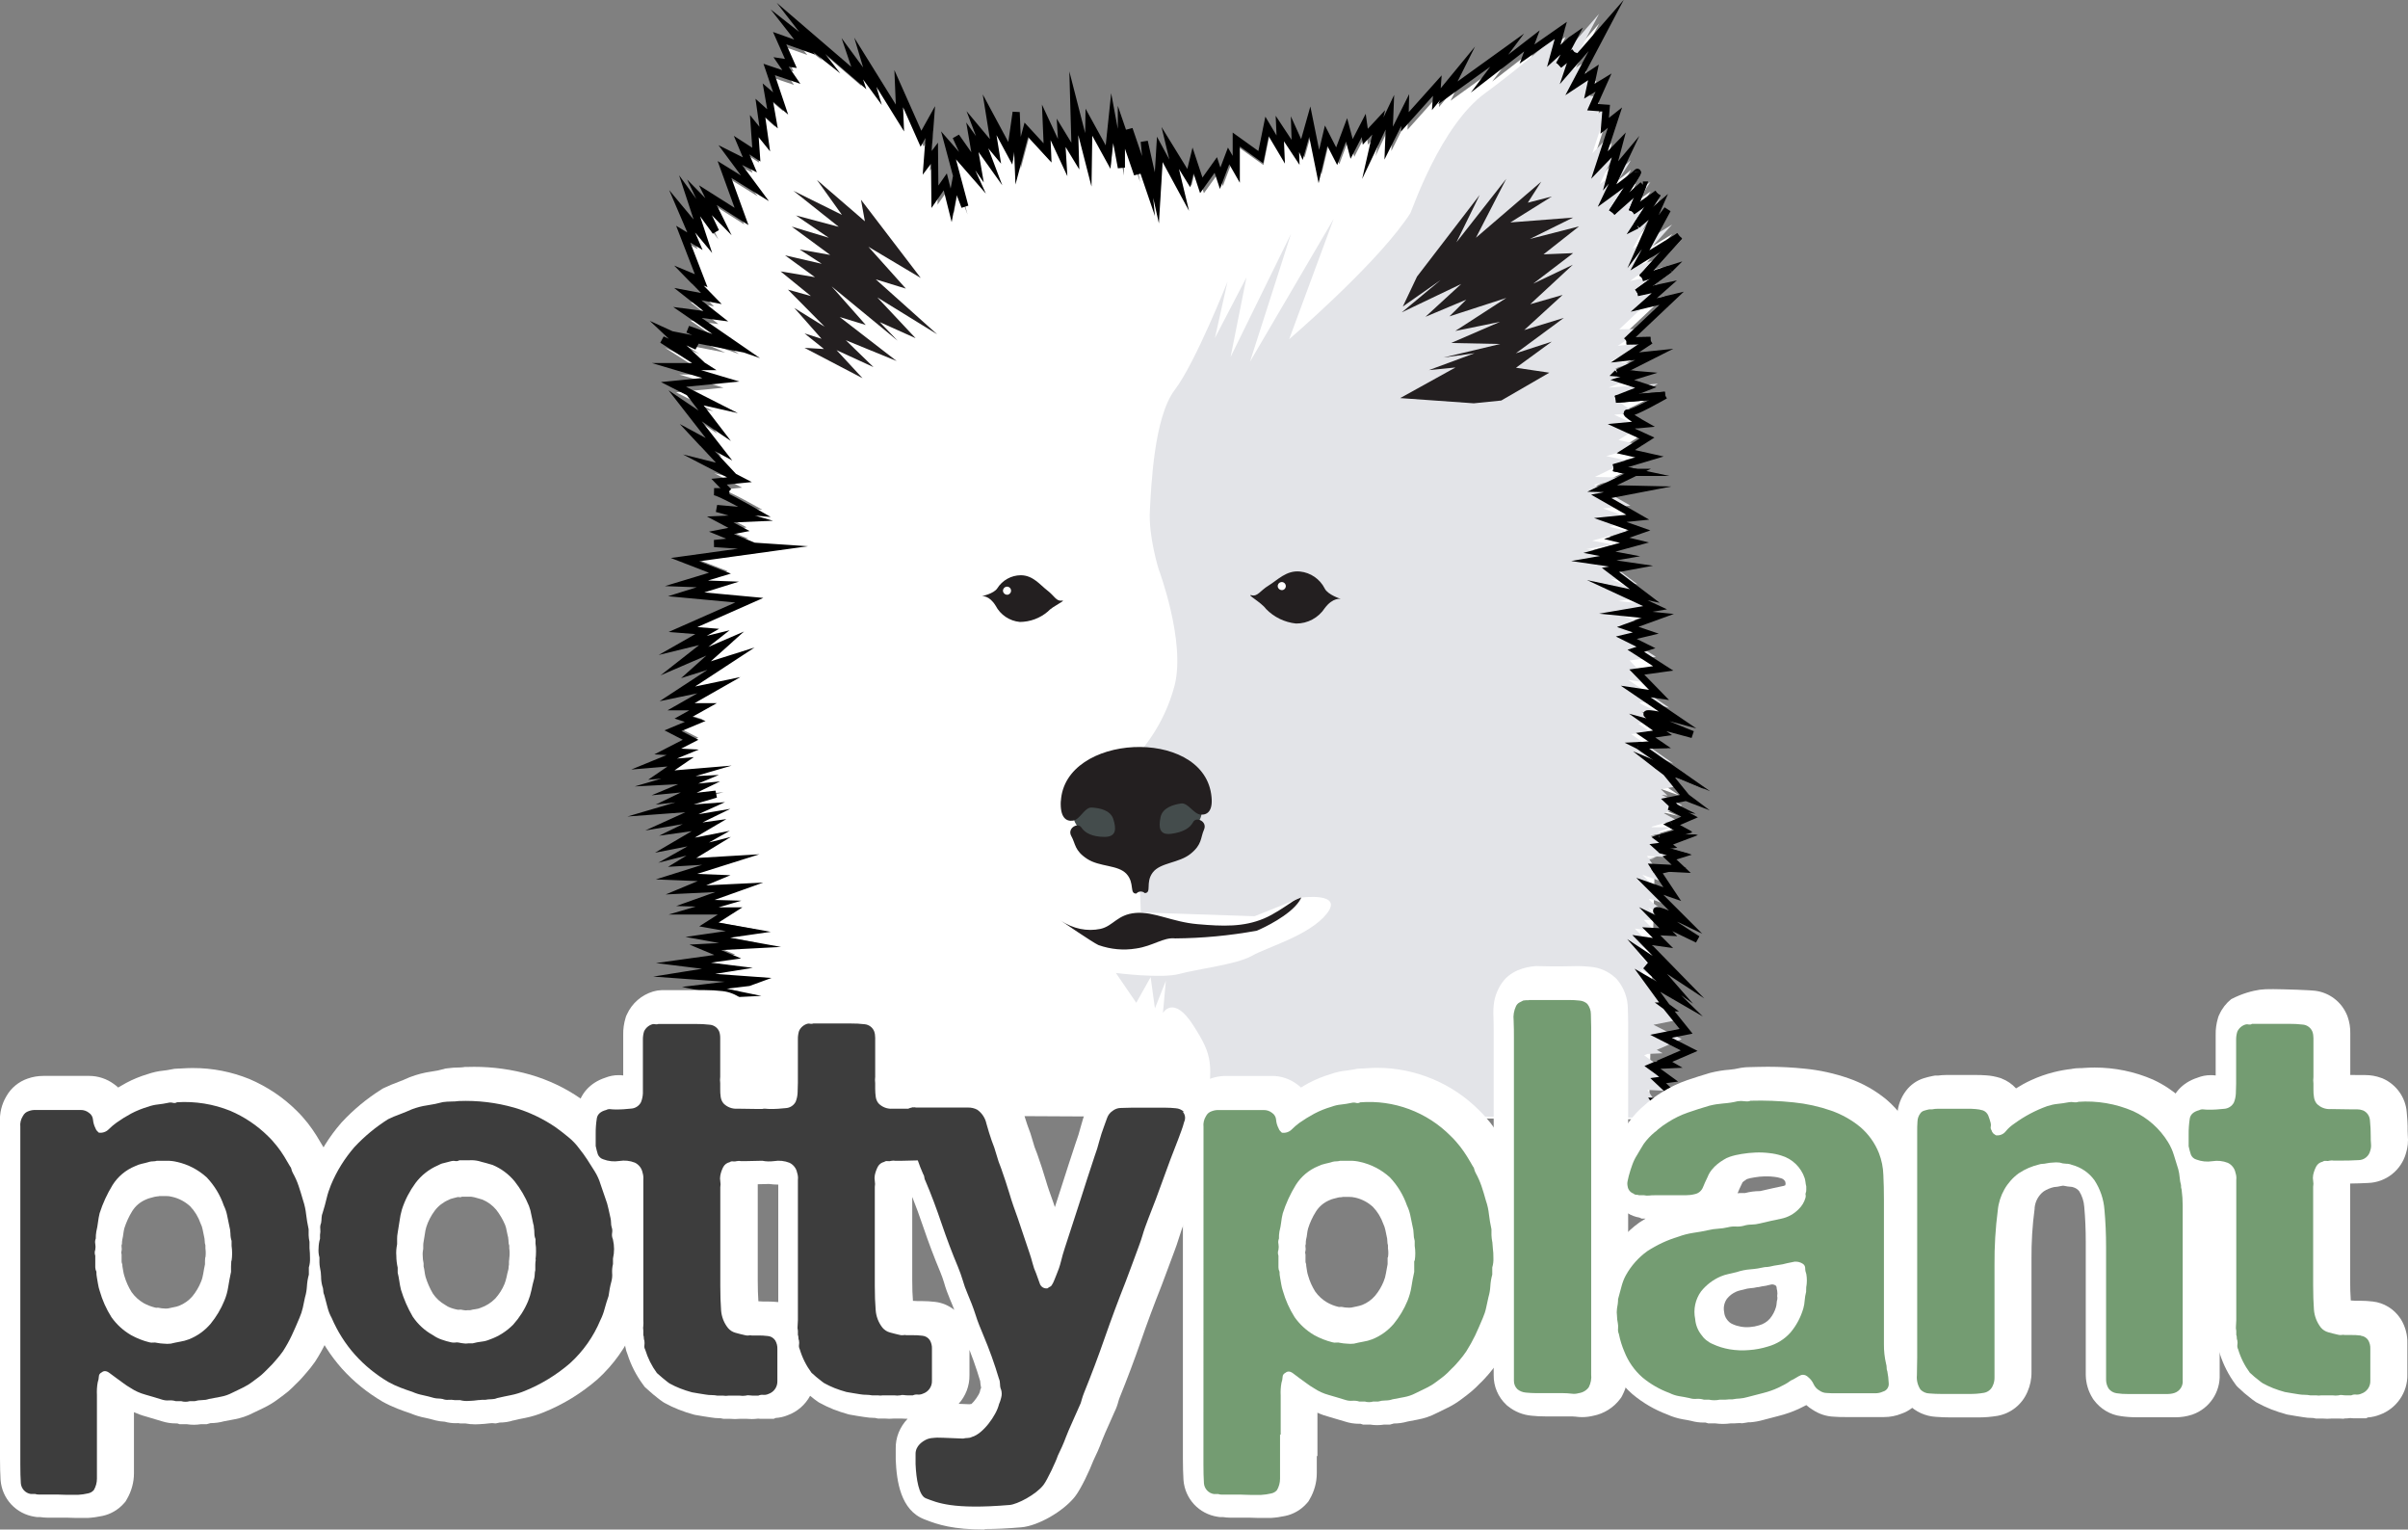 <?xml version="1.0" encoding="UTF-8"?>
<svg id="Layer_1" data-name="Layer 1" xmlns="http://www.w3.org/2000/svg" viewBox="0 0 336.66 213.78">
  <rect x="0" y="0" width="336.66" height="213.78" fill="#808080" stroke="none"/>
  <defs>
    <style>
      .cls-1 {
        fill: #3d3d3d;
      }

      .cls-1, .cls-2, .cls-3, .cls-4, .cls-5, .cls-6, .cls-7, .cls-8 {
        stroke-width: 0px;
      }

      .cls-2, .cls-9 {
        fill: none;
      }

      .cls-3 {
        fill: #231f20;
      }

      .cls-3, .cls-4, .cls-5, .cls-7 {
        fill-rule: evenodd;
      }

      .cls-4 {
        fill: #444c4c;
      }

      .cls-5 {
        fill: #e3e4e8;
      }

      .cls-9 {
        stroke: #000;
        stroke-miterlimit: 10;
      }

      .cls-6 {
        fill: #749c72;
      }

      .cls-7, .cls-8 {
        fill: #fff;
      }
    </style>
  </defs>
  <g>
    <g>
      <path class="cls-7" d="M230.52,156.45l.82-35.27-3.53-.31,5.8-1.75-3.49-.99,3.44-1.29h-2.95l3.62-1.04-5.99-3.29,6.39,1.54-4.43-1.94,2.87.41-3.19-3.07,4.92,1.74-5.63-3.79,3.87,1.75-3.92-3.08,4.85,2.02-5.94-4.15,2.94-.14-1.89-1.33,2.37-.33-2.08-1.46,6.27,1.69s-7.09-2.78-6.31-2.89,4.1.78,4.1.78l-5.74-3.9,3.28.48-3.12-3.2,3.69-.51-3.83-2.46,1.42-.46-2.75-1.37,2.73-.65-2.53-.86,4.22-1.53-4.49-.45,4.1-.7-5.31-2.46,3.87.82-4.8-3.64,2.88-.53-5.21-.76,3.67-.64-2.89-.54,4.92-1.34-2.5-.6,3.2-1.12-4.1-1.45,3.84-.39-5.1-2.92,5.1-.98-4.99-.11,4.66-2.26-3.04-.65,5.03-1.5-3.32-.75,2.96-1.89-3.58-1.64,3.05-.29s-2.91-1.64-2.1-1.59,5.17-2.46,5.17-2.46l-6.91.55,4.21-1.64-3.29-1.06,2.31-.72-2.98-.26,5.14-2.59-4.1.43,3.57-2.37-3.35.06,6.31-5.96-3.89.93,2.87-2.54-3.79.82,4.52-3.28-3.86,1.21,5.23-5.83-5.52,3.39,3.85-7.11-3.4,4.5,2.15-4.87-3,2.57,2.88-4.43-3.55,2.51,1.51-3.7-4.31,3.81s4.1-6.21,3.53-5.59c-.57.61-4.25,3.28-4.25,3.28l2.39-5.03-1.89,2.26,1.15-4.33-2.7,2.8,2.17-6.62-1.44,1.14.2-2.46-1.9-.14,1.54-3.44-1.98,1.21.57-2.63-2.58,1.7,4.36-8.26-5.21,5.98.76-2.25-2.17,1.77,1.92-3.62-5.03,3.51.69-1.84-5.93,4.58,2.46-3.28-8.28,5.96,1.37-2.74-2.99,3.63.14-1.9-4.53,5.06.04-1.64-2.31,4.62.17-4.32-2.39,5.03.82-3.61-1.87,2.01-.22-1.58-1.69,3.28-.71-2.66-1.38,3.68-1.47-2.86-1.02,4.3-1.27-6.27-1.1,3.9-.97-2.15.08,2.54-2.2-3.33.13,2.94-1.92-3.23-.87,4.29-3.43-2.46v4.16l-1.07-1.87-1.18,3.12-.61-1.85-2.03,2.84-1.15-3.47-.6,2.46-2.59-4.21,1.25,5.2-2.71-5-.41,6.77-1.76-7.87.59,6.22-2.71-7.95,1.17,6.3-2.25-6.56v5.64l-1.29-6.93-.57,5.45-2.68-4.87-.08,5.26-2.03-7.91.21,7.38-1.98-3.25.21,3.46-2.29-4.92.18,4.27-2.97-3.23-1.15,4.32-.27-6.78-.82,5.74-2.89-5.38.82,5.12-2.53-3.03,1.64,4.33-2.34-3.28.72,4.21-3.01-4.29,2.3,5.05-3.35-3.84,2.29,8.56-1.31-3.45-.61,3.28-.82-3.28-1.45,2.08-.06-6.09-1.02,1.35.43-5.7-1.3,2.33-3.11-7,.17,4.1-4.84-7.79,1,3.35-2.82-3.84.91,2.7-8.08-6.94,2.62,3.39-3.91-3.08,1.8,2.3-3.5-1.25,1.57,3.54-1.37-.21,1.44,2.1-3.1-1.05,1.6,4.75-1.78-1.52.64,3.67-1.69-1.52.61,4.35-1.46-1.81.28,3.98-2.06-1.33,1.16,2.76-2.74-1.37,3.45,4.65-4.26-2.63,2.38,6.56-4.71-2.98,1.49,3.02-2.66-2.72,2.27,4.8-3.65-5.01,1.86,5.66-2.9-3.49,1.79,4.18-1.64-.98,2.51,6.5-1.71-.71,3.12,3.2-3.28-.61,3.91,3.08-3.96-.52,6.82,4.7-6.76-2.35,4.86,2.16-5.66-1.11,2.07,1.33-4.04-1.84,2.62,2.46-3.44-1.54,5.89,3.76h-3.89l6.21,1.84-6.63.65,5.2,2.64-2.22-.5,2.79,3.64-4.14-2.79,4.73,6.07-3.04-1.64,4.1,4.4-2.09-.52,3.9,2.02s-3.57.36-2.91.27,5.74,2.83,5.74,2.83l-5.3-.48,4.75,1.35-4.27.19,2.62,1.39-2.46.48,2.71,1.11-3.71.38,8.21.55-12.3,1.7,4.88,1.89-4.68,1.42,4.39.16-4.43,1.38,8.83.82-9.27,4.1,3.39.27-3.43,1.95,4.42-1.08-4.18,3.28,5.7-2.46-4.1,3.66,4.92-1.55-7.51,4.92,5.81-1.21-5.29,3.01h3.08l-2.74,1.53,1.64.52-3.11,1.3,2.46,1.27-3.19,1.64,2.09.11-4,1.64,3.71-.31-2.7,1.85,4.92-.41-4.39,1.28,4.67-.24-3.3,1.38,3.57-.35-3.39,1.64,5.55-.63-7.74,2.28,6.25-.46-4.67,2.12,4.85-.82-3.6,1.76,3.95-.55-4.77,2.8,4.71-.92-3.49,1.96,3.5-.89-3.71,2.26,6.8-.4-7.59,2.39,5.26.21-3.94,1.64,7.46-.36-6.14,2.19,3.24.09-3.48,1.02h5.1l-2.97,1.89,5.51.98-5.67.82,5.92,1.07-6.26.33,3.13,1.31-6.19.86,6.15.76-6.04.97,9.84.71-.82.3-6.22.75,4,.82-7.47.36,4.66,1.64h-2l-1.39-.14.61.14h-4.07l7.1,1.84-8.09.71,6.76,1.35-5.92-.12,6.72,1.08-6.56.37,3.98,1.23-2.04.41,3.89.21-.66.08-6.17-.45,2.69.88-2.14.26,4.67.7-5.51.89,1.74.24-.23.07,2.46.93-4.41-.43,5.74,1.53-6.32.23,2.3,2.51-2.3-1.33,2.04,2.66-3.22-.71"/>
      <path class="cls-3" d="M148.29,128.67c1.76,1.15,3.68,1.55,5.56,1.16,1.8-.4,2.34-2.01,4.92-2.23s5.12,1.27,8.67,1.57c3.56.31,6.41.41,9.27-.79,2.86-1.2,6.24-4.37,4.92-2.4s-4.92,3.69-5.91,4.1c-3.79.69-7.6,1.05-11.41,1.08-1.64-.19-3.1,1.07-5.47,1.41-1.76.29-3.54.13-5.27-.48-.82-.37-5.3-3.44-5.3-3.44h.02Z"/>
      <path class="cls-3" d="M137.3,83.32s1.64-.34,2.13-1.09c.71-1.13,1.95-1.82,3.28-1.83,1.71,0,2.69,1.34,3.71,2.12s1.24,1.53,2.02,1.43-1.26.75-1.95,1.53c-1.09.93-2.47,1.44-3.9,1.45-1.44-.13-2.72-.99-3.39-2.27-.89-1.47-1.89-1.33-1.89-1.33h0Z"/>
      <path class="cls-5" d="M231.42,156.23l1.38-.17-2.46-3.72,3.72.18-3.28-3.09,1.48-.2-2.39-1.73.45-.19,2.13-.1-.82-.47,3.48-1.5-3.94-2.01,3.51-.7-2.64-3.28h.12l-.34-.25h.07l-2.62-3.6,4.53,2.62-4.76-4.64,3.47,2.46-3.28-3.76,4.39,2.89-5.07-5.19,2.9.42-1.64-1.64,2.39.12-1.77-1.82,5.85,2.82s-6.45-4.06-5.66-4.02,3.91,1.53,3.91,1.53l-4.92-4.92,3.14,1.09-2.15-3.23.78-.18-.96-.08-.15-.23,3.72.19-1.64-1.54,1.3-.39-2.46-.71-.49-.46,1.48-.19-.34-.26,1.77-.66h-2.64l-.08-.07,3.39-.97-1.64-.91,2.53-1.09-2.85-1.49.82.11-.92-.87,2.46-.49.13.05-.08-.06h0l-2.64-3.24h.12l-1.68-1.28,3.44,1.43-5.94-4.15,2.94-.14-1.92-1.31,2.37-.33-2.08-1.46,6.27,1.69s-7.09-2.78-6.31-2.89,4.1.78,4.1.78l-5.74-3.9,3.28.48-3.12-3.2,3.69-.51-3.83-2.46,1.42-.46-2.75-1.37,2.73-.65-2.53-.86,4.22-1.53-4.49-.45,4.1-.7-5.31-2.46,3.87.82-4.8-3.64,2.88-.53-5.21-.76,3.67-.64-2.89-.54,4.92-1.34-2.5-.6,3.2-1.12-4.1-1.45,3.84-.39-5.1-2.92,5.1-.98-4.98-.11,4.65-2.25-3.04-.66,5.03-1.5-3.32-.75,2.96-1.89-3.58-1.64,3.05-.29s-2.91-1.64-2.1-1.59c.81.05,5.17-2.46,5.17-2.46l-6.9.55,4.2-1.64-3.29-1.06,2.32-.72-2.99-.25,5.14-2.6-4.1.43,3.57-2.37-3.35.06,6.31-5.96-3.89.93,2.87-2.54-3.79.82,4.51-3.28-3.85,1.21,5.23-5.83-5.52,3.39,3.85-7.11-3.4,4.5,2.15-4.87-3.01,2.57,2.89-4.43-3.55,2.51,1.51-3.71-4.31,3.82s4.1-6.21,3.53-5.59-4.25,3.28-4.25,3.28l2.39-5.03-1.89,2.26,1.15-4.33-2.7,2.8,2.17-6.62-1.44,1.14.2-2.46-1.9-.14,1.54-3.44-1.98,1.21.57-2.63-2.58,1.7,4.36-8.26-5.21,5.98.76-2.25-2.17,1.78,1.92-3.62-.29.2c-3.46,3.17-7.08,6.15-10.85,8.93-6.32,4.53-10.31,16.48-10.54,16.84s-.49.74-.77,1.12c-4.92,6.86-16.17,16.49-16.17,16.49l6.22-16.82-11.7,19.97,5.74-17.89-8.45,17.22,2.22-11.13-4.41,8.48,1.76-7.88s-4.48,11.33-7.38,15.14c-2.9,3.81-3.28,13.33-3.48,16.9-.2,3.57,1.23,8.15,1.23,8.15,0,0,3.79,10.08,2.24,16.22-.99,3.78-2.9,7.25-5.55,10.11l.82,21.65,15.91.53,6.48-2.6s6.03-.82,3.61,2.24c-2.43,3.06-8.35,4.68-10.46,5.89-2.12,1.21-7.61,1.84-10.13,2.53-2.52.69-8.9-.13-8.9-.13l2.85,4.17,2.01-3.58.6,4.36,1.53-3.86-.41,4.5s1.47-2.59,4.22,1.7c2.75,4.29,2.83,5.35,1.75,12.55"/>
      <path class="cls-3" d="M187.46,83.71s-1.82-.57-2.25-1.45c-.67-1.33-1.98-2.23-3.46-2.38-1.9-.2-3.14,1.2-4.36,1.94s-1.54,1.58-2.4,1.38,1.33.97,2.01,1.91c1.11,1.15,2.6,1.87,4.19,2.04,1.62.02,3.14-.8,4.03-2.16,1.15-1.54,2.25-1.28,2.25-1.28Z"/>
      <polygon class="cls-3" points="198.11 38.66 206.87 27.25 203.62 33.87 210.59 24.99 206.35 33.23 215.48 25.39 213.6 28.33 216.97 27.46 211.16 31.09 219.93 30.41 213.89 33.4 220.76 31.64 215.8 35.55 219.94 35.38 214.35 39.65 219.9 37 213.94 42.52 218.47 41.22 213.1 46.13 218.64 44.43 211.93 49.38 216.95 47.75 211.95 51.4 216.61 52.09 209.89 55.98 206.05 56.37 195.76 55.64 203.49 51.36 199.77 51.73 206.16 49.37 201.82 49.97 209.74 48.08 202.88 47.94 209.72 44.98 203.46 46.26 210.6 41.64 202.64 44.22 205 41.88 199.29 44.28 204.29 39.69 195.98 43.66 201.4 39.15 196.13 42.84 198.11 38.66"/>
      <polygon class="cls-3" points="128.73 38.85 120.37 27.91 120.92 30.93 114.21 25.14 117.71 30.03 110.93 26.67 117.26 31.7 111.28 30.11 115.87 33.23 110.69 31.67 116.07 35.63 111.8 34.87 114.89 36.87 109.76 35.69 113.94 38.74 109.13 37.93 113.37 41.38 110.16 40.48 115.3 45.67 111.05 43.04 114.86 47.35 112.48 46.6 115.2 48.78 112.48 48.62 120.59 52.86 116.96 48.94 122.12 51.31 118.25 47.55 125.36 50.46 117.4 44.31 121.04 45.42 116.27 40.03 125.5 47.62 123 45.02 128.01 47.27 122.66 41.57 131.02 46.72 122.45 39.05 126.65 40.34 121.41 34.49 128.73 38.85"/>
      <path class="cls-4" d="M158.87,109.26c4.92-.2,9.02,1.64,9.14,4.1.12,2.46-3.85,4.61-8.8,4.8s-9.02-1.64-9.13-4.1c-.11-2.46,3.85-4.61,8.79-4.8h0Z"/>
      <path class="cls-3" d="M148.31,111.95c-.12,2.27.71,2.9,1.71,2.75,1.01-.16,1.6-1.89,2.62-1.83s2.62.33,3.02,1.64.46,2.46-1.24,2.46-2.74-.55-3.23-1.31-2.03.1-1.41,1.2c.61,1.1.43,2.01,2.19,3.17,1.75,1.16,4.33.82,5.52,2.11,1.19,1.29.37,2.8,1.38,2.75.3-.34.82-.38,1.16-.08,0,0,.02.01.02.02,1.02-.05.05-1.47,1.11-2.88,1.06-1.41,3.67-1.3,5.3-2.62,1.63-1.32,1.36-2.21,1.87-3.37s-1.11-1.87-1.52-1.06-1.4,1.43-3.08,1.64-1.75-.93-1.48-2.3c.27-1.37,1.84-1.78,2.85-1.94,1.01-.16,1.77,1.5,2.79,1.56,1.02.06,1.78-.65,1.44-2.89-1.39-9.36-20.5-8.44-21.01,1.02v-.02Z"/>
      <path class="cls-7" d="M140.92,83.11c.3-.07.49-.37.42-.68-.07-.3-.37-.49-.68-.42-.28.07-.47.34-.43.63.06.32.37.53.69.48Z"/>
      <path class="cls-7" d="M179.34,82.47c.3-.08.49-.38.41-.69-.08-.3-.38-.49-.69-.41-.28.07-.46.34-.42.62.06.32.36.53.68.48,0,0,0,0,.01,0Z"/>
    </g>
    <g>
      <path class="cls-9" d="M228.96,24.04c.02.17-3.58,5.63-3.58,5.63"/>
      <polyline class="cls-9" points="234.35 117.22 234.59 117.13 232.03 117.13"/>
      <polyline class="cls-9" points="228.9 40.9 233.42 37.62 233.4 37.63"/>
      <line class="cls-9" x1="228.89" y1="52.36" x2="226.15" y2="52.12"/>
      <polyline class="cls-9" points="228.19 29.56 229.7 25.86 229.69 25.86"/>
      <line class="cls-9" x1="228.87" y1="31.46" x2="231.74" y2="27.05"/>
      <polyline class="cls-9" points="229.56 38.83 234.79 33 234.79 33"/>
      <polyline class="cls-9" points="228.63 66.02 228.65 66.02 225.6 65.37"/>
      <polyline class="cls-9" points="232.1 121.53 232.38 121.47 231.42 121.39"/>
      <polyline class="cls-9" points="234.52 119.45 234.64 119.41 232.15 118.7"/>
      <polyline class="cls-9" points="230.75 47.59 230.75 47.59 227.4 47.65"/>
      <polyline class="cls-9" points="235.19 116.11 235.26 116.09 233.74 115.26"/>
      <polyline class="cls-9" points="231.96 104.07 231.98 104.09 229.09 104.22"/>
      <path class="cls-9" d="M101.87,68.72l-1.33-1.39c.58-.05,2.85-.28,2.85-.28l-3.9-2.02,2.09.52-4.1-4.4,3.04,1.64-4.73-6.07,4.14,2.79-2.79-3.64,2.22.5-5.2-2.64,6.63-.65-6.21-1.84h3.89l-5.89-3.76,3.44,1.54-2.62-2.46,4.04,1.84-2.07-1.33,5.66,1.11-4.86-2.16,6.76,2.35-6.82-4.7,3.96.52-3.91-3.08,3.28.61-3.12-3.2,1.71.71-2.51-6.5,1.64.98-1.79-4.18,2.9,3.49-1.86-5.66,3.65,5.01-2.27-4.8,2.66,2.72-1.49-3.02,4.71,2.98-2.38-6.56,4.26,2.63-3.45-4.65,2.74,1.37-1.16-2.76,2.06,1.33-.28-3.98,1.46,1.81-.61-4.35,1.69,1.52-.64-3.67,1.78,1.52-1.6-4.75,3.1,1.05-1.44-2.1,1.37.21-1.57-3.54,3.5,1.25-1.8-2.3,3.91,3.08-2.62-3.39,8.08,6.94-.91-2.7,2.82,3.84-1-3.35,4.84,7.79-.17-4.1,3.11,7,1.3-2.33-.43,5.7,1.02-1.35.06,6.09,1.45-2.08.82,3.28.61-3.28,1.31,3.45-2.29-8.56,3.35,3.84-2.3-5.05,3.01,4.29-.72-4.21,2.34,3.28-1.64-4.33,2.53,3.03-.82-5.12,2.89,5.38.82-5.74.27,6.78,1.15-4.32,2.97,3.23-.18-4.27,2.29,4.92-.21-3.46,1.98,3.25-.21-7.38,2.03,7.91.08-5.26,2.68,4.87.57-5.45,1.29,6.93v-5.64l2.25,6.56-1.17-6.3,2.71,7.95-.59-6.22,1.76,7.87.41-6.77,2.71,5-1.25-5.2,2.59,4.21.6-2.46,1.15,3.47,2.03-2.84.61,1.85,1.18-3.12,1.07,1.87v-4.16l3.43,2.46.87-4.29,1.92,3.23-.13-2.94,2.2,3.33-.08-2.54.97,2.15,1.1-3.9,1.27,6.27,1.02-4.3,1.47,2.86,1.38-3.68.71,2.66,1.69-3.28.22,1.58,1.87-2.01-.82,3.61,2.39-5.03-.17,4.32,2.31-4.62-.04,1.64,4.53-5.06-.14,1.9,2.99-3.63-1.37,2.74,8.28-5.96-2.46,3.28,5.93-4.58-.69,1.84,4.72-3.3-.98,3.56,2.37-2.17s.01-.01.02-.02l.29-.2-1.91,3.61"/>
      <path class="cls-9" d="M101.87,68.72h-2.03c.82.04,5.68,2.83,5.68,2.83l-5.3-.48,4.75,1.35-4.27.19,2.62,1.39-2.46.48,2.71,1.11-3.71.38,8.21.55-12.3,1.7,4.88,1.89-4.68,1.42,4.39.16-4.43,1.38,8.83.82-9.27,4.1,3.39.27-3.43,1.95,4.42-1.08-4.18,3.28,5.7-2.46-4.1,3.66,4.92-1.55-7.51,4.92,5.81-1.21-5.29,3.01h3.08l-2.74,1.53,1.64.52-3.11,1.3,2.46,1.27-3.19,1.64,2.09.11-4,1.64,3.71-.31-2.7,1.85,4.92-.41-4.39,1.28,4.67-.24-3.3,1.38,3.57-.35-3.39,1.64,5.55-.63-7.74,2.28,6.25-.46-4.67,2.12,4.85-.82-3.6,1.76,3.95-.55-4.77,2.8,4.71-.92-3.49,1.96,3.5-.89-3.71,2.26,6.8-.4-7.59,2.39,5.26.21-3.94,1.64,7.46-.36-6.14,2.19,3.24.09-3.48,1.02h5.1l-2.97,1.89,5.51.98-5.67.82,5.92,1.07-6.26.33,3.13,1.31-6.19.86,6.15.76-6.04.97,9.84.71-.82.3-6.22.75,4,.82-7.47.36,4.66,1.64h-2l-1.39-.14.61.14h-4.07l7.1,1.84-8.09.71,6.76,1.35-5.92-.12,6.72,1.08-6.56.37,3.98,1.23-2.04.41,3.89.21-.66.08-6.17-.45,2.69.88-2.14.26,4.67.7-5.51.89,1.74.24-.23.07,2.46.93-4.41-.43,5.74,1.53-6.32.23,2.3,2.51-2.3-1.33,2.04,2.66-3.22-.71"/>
      <path class="cls-9" d="M101.87,68.72c-.13.02-.09.02.06,0-.02,0-.04,0-.06,0"/>
      <polyline class="cls-9" points="233.4 112.71 234.1 112.81 234.08 112.8"/>
      <polyline class="cls-9" points="231.67 106.99 234.99 108.38 234.9 108.31"/>
      <line class="cls-9" x1="232.8" y1="55.25" x2="225.9" y2="55.8"/>
      <line class="cls-9" x1="217.95" y1="9.06" x2="220.11" y2="7.29"/>
      <polyline class="cls-9" points="234.52 119.45 234.71 119.5 233.41 119.9 235.05 121.44 231.33 121.25 231.42 121.39"/>
      <polyline class="cls-9" points="234.79 33 234.79 33 229.27 36.39 233.12 29.28 229.71 33.78 231.86 28.91 228.87 31.46"/>
      <polyline class="cls-9" points="234.9 108.31 235.02 108.36 229.09 104.22"/>
      <polyline class="cls-9" points="228.9 40.9 232.69 40.08 229.82 42.62 233.71 41.69 227.4 47.65"/>
      <polyline class="cls-9" points="233.4 37.63 233.41 37.62 229.56 38.83"/>
      <path class="cls-9" d="M232.1,121.53l.33.03-.78.18,2.15,3.23-3.14-1.09,4.92,4.92s-3.12-1.49-3.91-1.53c-.8-.04,5.66,4.02,5.66,4.02l-5.85-2.82,1.77,1.82-2.39-.12,1.64,1.64-2.9-.42,5.07,5.19-4.39-2.89,3.28,3.76-3.47-2.46,4.76,4.64-4.53-2.62,2.62,3.6h-.07l.34.25h-.12l2.64,3.28-3.51.7,3.94,2.01-3.48,1.5.82.47-2.13.1-.45.19,2.39,1.73-1.48.2,3.28,3.09-3.72-.18,2.46,3.72-3.15-1.09"/>
      <polyline class="cls-9" points="235.19 116.11 235.33 116.19 232.03 117.13"/>
      <polyline class="cls-9" points="233.74 115.26 236.22 114.19 233.4 112.71"/>
      <polyline class="cls-9" points="234.08 112.8 234.19 112.81 233.27 111.94 235.73 111.45 235.86 111.5 235.78 111.44 233.14 108.2 233.26 108.2 231.67 106.99"/>
      <polyline class="cls-9" points="232.15 118.7 231.75 118.34 233.23 118.15 232.89 117.89 234.66 117.22 234.35 117.22"/>
      <path class="cls-9" d="M228.63,66.02h.01s-4.65,2.26-4.65,2.26l4.98.11-5.1.98,5.1,2.92-3.84.39,4.1,1.45-3.2,1.12,2.5.6-4.92,1.34,2.89.54-3.67.64,5.21.76-2.88.53,4.8,3.64-3.87-.82,5.31,2.46-4.1.7,4.49.45-4.22,1.53,2.53.86-2.73.65,2.75,1.37-1.42.46,3.83,2.46-3.69.51,3.12,3.2-3.28-.48,5.74,3.9s-3.31-.89-4.1-.78,6.31,2.89,6.31,2.89l-6.27-1.69,2.08,1.46-2.37.33,1.92,1.31h-.04"/>
      <path class="cls-9" d="M232.8,55.25s-4.35,2.51-5.17,2.46c-.81-.05,2.1,1.59,2.1,1.59l-3.05.29,3.58,1.64-2.96,1.89,3.32.75-5.03,1.5"/>
      <polyline class="cls-9" points="228.89 52.36 229.13 52.38 226.81 53.1 230.1 54.16 225.9 55.8"/>
      <polyline class="cls-9" points="230.75 47.59 230.75 47.59 227.18 49.96 231.28 49.53 226.15 52.12"/>
      <path class="cls-9" d="M220.11,7.29l-.76,2.25,5.21-5.98-4.36,8.26,2.58-1.7-.57,2.63,1.98-1.21-1.54,3.44,1.9.14-.2,2.46,1.44-1.14-2.17,6.62,2.7-2.8-1.15,4.33,1.89-2.26-2.39,5.03s1.16-.84,2.28-1.69c.87-.66,1.71-1.32,1.97-1.59.04-.04.05-.05.05-.04"/>
      <line class="cls-9" x1="231.74" y1="27.05" x2="228.19" y2="29.56"/>
      <polyline class="cls-9" points="225.38 29.67 229.7 25.85 229.69 25.86"/>
      <path class="cls-9" d="M228.96,24.04c.02.18-3.58,5.63-3.58,5.63h0"/>
      <polyline class="cls-9" points="234.35 117.22 232.02 117.22 231.94 117.16 232.03 117.13"/>
      <line class="cls-9" x1="228.9" y1="40.9" x2="233.4" y2="37.63"/>
      <polyline class="cls-9" points="226.15 52.12 226.14 52.13 228.89 52.36"/>
      <line class="cls-9" x1="228.19" y1="29.56" x2="229.69" y2="25.86"/>
      <polyline class="cls-9" points="228.87 31.46 228.85 31.47 231.74 27.05"/>
      <line class="cls-9" x1="229.56" y1="38.83" x2="234.79" y2="33"/>
      <line class="cls-9" x1="228.63" y1="66.02" x2="225.6" y2="65.37"/>
      <polyline class="cls-9" points="232.1 121.53 231.48 121.48 231.42 121.39"/>
      <polyline class="cls-9" points="234.52 119.45 232.25 118.8 232.15 118.7"/>
      <polyline class="cls-9" points="227.4 47.65 227.4 47.65 230.75 47.59"/>
      <polyline class="cls-9" points="233.74 115.26 233.69 115.28 235.19 116.11"/>
      <polyline class="cls-9" points="231.96 104.07 229.07 104.21 229.09 104.22"/>
      <polyline class="cls-9" points="234.08 112.8 233.37 112.7 233.4 112.71"/>
      <polyline class="cls-9" points="234.9 108.31 231.58 106.92 231.67 106.99"/>
      <polyline class="cls-9" points="225.9 55.8 225.9 55.8 232.8 55.25"/>
      <polyline class="cls-9" points="217.95 9.06 217.94 9.07 220.11 7.29"/>
    </g>
  </g>
  <path class="cls-8" d="M268.96,190.23l-.04-.17c-.02-.42-.09-.83-.21-1.23-.12-.54-.17-1.1-.17-1.69v-20.2c0-1.31-.03-2.51-.08-3.58-.04-1.5-.34-2.98-.9-4.38-.8-2.02-2.1-3.83-3.8-5.28-1.57-1.3-3.35-2.3-5.27-2.97-2-.7-4.08-1.16-6.15-1.36-1.71-.18-3.46-.27-5.17-.27-.47,0-.94,0-1.41.02l-1.19.03c-.37,0-.74.03-1.1.09l-.14.02-.14.03c-.46.11-.93.18-1.38.22-.88.06-1.76.21-2.62.42l-.15.04c-1.08.32-2.16.66-3.18,1.01-1.26.43-2.47,1.02-3.6,1.74-.34.21-.65.41-.92.61l-1.06.82-.12.13-.04.02-.14.12c-.84.69-1.59,1.49-2.23,2.38l-.1.13-.58.95-.43.74c-.4.65-.74,1.34-.99,2.04-.25.68-.45,1.32-.6,1.91-.08.29-.15.59-.21.93-.16.76-.17,1.55-.02,2.31.28,1.63,1.3,3.01,2.75,3.76.5.31,1.05.51,1.63.61l.31.14h.56c-.26.15-.52.31-.77.48l-.16.11c-1.71,1.23-3.16,2.86-4.2,4.75-.42.78-.74,1.62-.96,2.46-.15.58-.3,1.14-.45,1.69l-.13.48v.5c-.01.19-.03.39-.07.57l-.03.13-.02.13c-.09.63-.1,1.26-.03,1.89.02.43.07.86.15,1.28-.04.69.05,1.37.26,2.03.1.48.23.93.39,1.44.17.53.35,1.01.54,1.46.77,1.94,2,3.7,3.57,5.08l.08.07c1.45,1.21,3.07,2.16,4.83,2.82.7.32,1.44.55,2.23.69.36.06.73.12,1.13.21.57.16,1.16.24,1.75.24.09,0,.19,0,.27,0l.37.11h.95c.37.05.74.08,1.11.08s.74-.03,1.11-.08h.51c.24,0,.48-.02.72-.04l.34.03.65-.1c.1-.02.21-.04.23-.04h.29c.61-.05,1.22-.16,1.81-.33l2.14-.56c.96-.24,1.9-.57,2.8-.98l1.06-.53c.27.24.56.46.88.65.89.59,1.9.93,2.97.97.57.05,1.1.05,1.57.05h5.47c.82,0,1.65-.16,2.41-.47,2.17-.74,3.58-2.83,3.42-5.15-.03-.74-.12-1.48-.26-2.21ZM248.49,181.23v.35c-.06.19-.09.38-.1.57-.01.18-.04.36-.09.54-.17.59-.46,1.14-.85,1.61-.4.46-.93.78-1.52.94-.41.13-.84.21-1.27.24-.43.04-.87.02-1.3-.06-.39-.07-.77-.18-1.13-.35-.32-.13-.59-.36-.79-.65-.23-.3-.36-.66-.39-1.04-.13-.64.01-1.31.39-1.85.35-.44.8-.78,1.31-1,.17-.07.34-.13.52-.17.17-.04.36-.08.55-.13.3-.1.61-.16.92-.18.32-.02.65-.07.96-.15.11,0,.23,0,.33-.04.19-.05.39-.09.59-.11.19-.02.37-.06.55-.11.1-.02.18-.04.26-.06.07-.01.16-.03.26-.06.2-.01.39.04.55.15.1.07.15.18.15.3,0,.13.03.27.07.39.05.28.05.57,0,.85ZM249.61,165.66c-.07.04-.15.07-.23.09-.93.19-1.96.42-3.09.68l-.12.03c-.05.01-.1.02-.14.02-.69,0-1.38.09-2.05.27-.13,0-.25,0-.38,0-.22,0-.45,0-.67.03.15-.38.33-.78.54-1.21l.06-.11.06-.16c.05-.07.12-.13.17-.17.14-.11.28-.21.47-.33.32-.1.65-.18,1.07-.24.46-.08.93-.13,1.42-.14.11,0,.22,0,.32,0,.33,0,.66.02,1.07.07.28.03.56.09.92.2.25.07.46.25.57.48.01.08.02.17.04.25-.02.09-.03.17-.04.26Z"/>
  <path class="cls-8" d="M213.84,173.27l-.07-.91s-.08-.49-.09-.57v-1.15l-.09-.42c-.12-.57-.22-1.15-.29-1.66-.1-.91-.29-1.81-.57-2.68-.1-.38-.21-.74-.32-1.09l-.07-.21c-.09-.29-.18-.57-.27-.82-.26-.77-.58-1.52-.97-2.25-.15-.54-.38-1.04-.7-1.49l-.12-.2c-.21-.36-.42-.72-.64-1.07-.38-.61-.77-1.17-1.25-1.79-.25-.31-.5-.6-.74-.88-.26-.3-.56-.61-.84-.88-3.74-3.78-8.93-5.95-14.25-5.95-.52,0-1.04.02-1.56.06l-.39.03c-.07,0-.14,0-.21,0-.42,0-.83.05-1.23.15-.31.06-.62.11-.9.14-.76.07-1.5.24-2.22.49-1.04.31-2.06.72-3.05,1.24-.37.2-.74.41-1.11.64-.18-.17-.38-.33-.59-.48-.99-.73-2.21-1.14-3.44-1.14h-6.44c-.75,0-1.49.13-2.19.38-1.26.43-2.33,1.33-2.98,2.5-.64,1.09-.94,2.37-.86,3.63v1.66h-.01v45.33c0,1.12.03,2.1.08,2.96.2,2.65,2.17,4.77,4.8,5.16l.29.04h.45c.31.05.63.08.96.08h2.65c.11,0,.22,0,.35.01.29.01.61.03.96.03h1.77c.67-.04,1.35-.14,2-.28,1.15-.24,2.21-.86,2.99-1.74l.25-.29.19-.33c.64-1.1.98-2.35.98-3.61v-2.4h.09v-6.06c.52.24,1.07.43,1.63.58l.78.23c.47.14.97.28,1.39.41.65.22,1.33.33,2.02.33.07,0,.14,0,.21,0l.34.11h.99c.33.05.66.08.99.08s.66-.03.99-.08h.81s.53-.15.53-.15c.64,0,1.28-.09,1.9-.27l1.41-.27c.94-.17,1.84-.48,2.61-.88l1.47-.72c.72-.34,1.41-.76,2.07-1.26.24-.18.48-.37.78-.59.41-.31.81-.65,1.18-1l.55-.55c.51-.47.93-.95,1.27-1.34l.11-.13c.45-.53.88-1.08,1.31-1.73.53-.84,1.02-1.72,1.49-2.67.38-.81.75-1.66,1.13-2.56.31-.71.55-1.45.69-2.15,0,0,.21-.97.29-1.31.22-.76.35-1.54.38-2.32.01-.26.06-.51.13-.76l.15-.53v-1.07c.12-.61.18-1.22.16-1.84,0-.59-.03-1.18-.1-1.77ZM194.05,175.75h-.05v.94c-.09.44-.17.86-.23,1.26-.06.4-.17.79-.33,1.17-.29.71-.68,1.37-1.17,1.96-.49.58-1.12,1.03-1.82,1.31-.25.09-.51.16-.77.21-.27.05-.52.1-.77.16-.2.02-.4.02-.61,0-.19,0-.38-.03-.56-.07-.11-.03-.22-.04-.33-.02-.11.02-.22,0-.33-.02-.54-.13-1.06-.34-1.54-.61-.65-.38-1.22-.9-1.66-1.52-.43-.69-.77-1.43-.99-2.22-.06-.18-.11-.37-.14-.56-.03-.19-.06-.38-.09-.56-.03-.16-.05-.33-.05-.5-.06-.12-.09-.24-.09-.37v-.99c-.06-.16-.06-.34,0-.5.03-.16.03-.33,0-.5-.03-.15-.02-.31.04-.45,0-.2,0-.41.04-.61.07-.25.11-.51.14-.77.03-.26.07-.52.14-.77.26-.84.63-1.64,1.1-2.38.45-.71,1.11-1.27,1.89-1.59.19-.09.38-.16.59-.21.2-.04.41-.1.63-.16.11-.03.22-.04.33-.04.11,0,.22-.02.33-.05h.86c.28,0,.55.03.82.09.94.2,1.81.66,2.52,1.31.65.68,1.14,1.49,1.45,2.38.13.26.22.54.28.82.06.29.12.6.19.91.06.21.09.43.09.65,0,.21.03.41.09.61v.42c.07.42.07.85,0,1.26Z"/>
  <path class="cls-8" d="M90.76,171.65c.04-.6-.02-1.19-.18-1.77-.02-.43-.08-.86-.17-1.25l-.3-1.33c-.14-.64-.32-1.28-.53-1.83-.24-.67-.45-1.31-.65-1.92-.29-.95-.71-1.86-1.25-2.74l-1.06-1.67c-.41-.63-.85-1.24-1.32-1.82-.62-.83-1.34-1.58-2.1-2.21-.63-.53-1.29-1.04-2.03-1.57-2.14-1.48-4.48-2.59-7.01-3.33-2.56-.73-5.21-1.1-7.87-1.1-.38,0-.75,0-1.13.02h-.19s-.19.03-.19.03c-.18.02-.36.04-.55.04-.57,0-1.14.04-1.7.12l-.25.03-.24.07c-.57.16-1.16.28-1.77.36-1,.14-1.98.4-2.93.76l-.11.04-.11.05c-.55.25-1,.43-1.4.58-.69.25-1.38.54-2.05.86l-.2.1-.18.12c-2.02,1.27-3.88,2.81-5.51,4.57l-.09.1c-1.65,1.9-2.99,4.05-3.96,6.39-.33.81-.6,1.64-.81,2.49-.12.52-.27,1.05-.43,1.59-.22.59-.34,1.21-.37,1.91-.18.64-.24,1.3-.19,1.91l-.04.22v.44c-.11.53-.18,1.07-.19,1.62-.04.66,0,1.31.12,1.95v.28c0,.49.06.98.15,1.46l.03.15c.03.11.04.22.04.29,0,.77.09,1.54.28,2.28l.05.2c.05.49.15.97.32,1.44.13.49.25.95.35,1.36.19.79.49,1.55.87,2.27.97,2.22,2.28,4.26,3.91,6.1,1.62,1.79,3.49,3.32,5.65,4.59.68.38,1.41.72,2.13,1,.56.22,1.15.43,1.78.64.69.29,1.4.5,2.08.63.42.09.84.19,1.26.31l.18.05c.41.1.83.16,1.27.18.5.14,1.01.21,1.53.21.13,0,.27,0,.39-.01l.23.04h.72c.46.09.94.13,1.41.13.19,0,.37,0,.56-.02.47-.02.93-.06,1.39-.12.14,0,.27-.02.41-.03l.5.04.55-.12c.65,0,1.3-.1,1.91-.3h.05c.53-.13,1.06-.25,1.62-.35.89-.18,1.77-.45,2.59-.79,2.72-1.1,5.22-2.63,7.51-4.61,2.23-2.02,4.03-4.55,5.2-7.32.36-.74.64-1.51.84-2.28.13-.48.27-.95.43-1.39l.15-.4.06-.42c.03-.21.06-.42.09-.61l.04-.26c.03-.2.08-.4.15-.66.22-.83.3-1.7.24-2.49l.13-.5v-.89c.22-1.28.19-2.62-.1-3.9ZM71.21,175.86c-.03.15-.04.3-.05.45v.46c-.03.12-.05.24-.05.36,0,.12-.02.24-.05.36-.1.36-.18.7-.24,1.02-.07.33-.17.65-.29.96-.31.75-.75,1.43-1.29,2.03-.57.58-1.27,1.02-2.03,1.29-.23.1-.47.16-.72.19-.26.03-.51.08-.77.15h-.38c-.13.03-.27.03-.41,0-.14-.01-.27-.04-.41-.07-.11-.02-.22-.02-.34,0-.11.01-.23,0-.34-.03-.28-.06-.56-.14-.84-.24-.26-.09-.51-.22-.74-.39-.7-.39-1.3-.94-1.74-1.6-.43-.73-.77-1.51-1.02-2.32-.06-.23-.11-.5-.14-.74-.03-.25-.08-.49-.14-.74v-.43c-.08-.33-.12-.67-.12-1.02-.03-.34,0-.68.07-1.02v-.48c0-.16.02-.32.05-.48.06-.36.12-.71.17-1.05.04-.34.11-.68.21-1.02.26-.82.66-1.58,1.17-2.27.5-.67,1.17-1.19,1.94-1.52.17-.1.36-.17.55-.21l.65-.17c.11-.03.23-.03.34,0,.12.02.24,0,.34-.07h.86c.27-.02.55,0,.82.07.22.07.43.12.62.17.19.05.38.11.57.17.74.31,1.4.8,1.91,1.41.51.65.93,1.37,1.25,2.13.1.26.17.52.21.79.05.27.11.54.17.79.04.09.06.19.05.28.03.17.05.34.05.51,0,.17.03.35.1.51v.39c.04.23.05.46.05.69,0,.23-.01.47-.05.7h.01Z"/>
  <path class="cls-8" d="M48.44,173.45v-.66s-.02-.39-.02-.39c0,0-.1-.52-.11-.61v-1.14l-.09-.42c-.12-.57-.22-1.15-.29-1.67-.1-.91-.29-1.82-.57-2.69l-.07-.24c-.08-.28-.16-.56-.25-.83l-.08-.25c-.09-.28-.17-.54-.25-.76-.26-.79-.59-1.55-.98-2.27-.14-.53-.38-1.02-.69-1.47-.24-.42-.49-.84-.75-1.26-.37-.6-.78-1.19-1.26-1.81-.25-.31-.5-.6-.74-.88-.26-.3-.56-.61-.87-.91-1.88-1.85-4.06-3.31-6.56-4.38-2.5-1.01-5.14-1.53-7.84-1.53-.45,0-.91.01-1.36.04l-.5.03c-.05,0-.1,0-.15,0-.42,0-.83.05-1.24.15-.3.06-.61.11-.91.14-.75.07-1.48.24-2.19.48-1.04.31-2.06.72-3.05,1.25-.37.2-.73.41-1.1.63-.18-.17-.38-.33-.59-.48-.99-.73-2.21-1.14-3.44-1.14h-6.42c-.75,0-1.48.12-2.19.37-1.27.43-2.35,1.32-3,2.49-.65,1.1-.96,2.38-.88,3.65v46.99c0,1.11.03,2.09.08,2.96.2,2.65,2.17,4.77,4.8,5.16l.29.04h.45c.31.05.63.08.96.08h2.65c.11,0,.22,0,.35.01.29.01.61.03.96.03h1.77c.67-.04,1.35-.14,2.01-.28,1.15-.24,2.21-.86,2.99-1.74l.25-.29.19-.33c.64-1.1.98-2.35.98-3.61v-8.53c.54.24,1.09.45,1.67.6l.8.24c.45.13.93.27,1.41.42.64.21,1.3.31,1.97.31.07,0,.14,0,.2,0l.34.11h.99c.33.05.66.08.99.08s.66-.03.99-.08h.81s.53-.15.53-.15c.64,0,1.28-.09,1.9-.26l1.43-.27c.94-.17,1.84-.48,2.62-.89.49-.24.96-.47,1.48-.71.71-.34,1.38-.75,2.01-1.22l.78-.58c.45-.33.88-.69,1.29-1.1l.49-.49c.52-.49.97-1,1.32-1.42.45-.51.88-1.04,1.26-1.59l.09-.13c.54-.84,1.04-1.73,1.5-2.69.38-.83.76-1.69,1.11-2.52.31-.71.55-1.45.73-2.25.06-.29.26-1.24.26-1.24.22-.76.35-1.54.38-2.29.02-.27.06-.55.14-.82l.14-.52v-1.06c.13-.61.18-1.23.16-1.85,0-.53-.02-1.06-.08-1.58ZM28.73,175.76h-.04c0,.16-.03.32-.03.48v.47c-.1.44-.17.87-.24,1.28-.06.41-.17.81-.33,1.19-.29.72-.69,1.39-1.18,1.99-.5.59-1.13,1.04-1.85,1.33-.25.1-.51.17-.78.21-.28.05-.53.11-.79.17-.2.03-.41.03-.61,0-.19,0-.38-.03-.57-.07-.11-.03-.22-.04-.33-.03-.11.02-.22,0-.33-.03-.55-.14-1.07-.34-1.56-.61-.67-.39-1.24-.91-1.69-1.54-.44-.7-.78-1.46-1.01-2.25-.06-.19-.11-.38-.14-.57-.03-.19-.07-.38-.1-.57-.03-.17-.05-.33-.05-.5-.06-.12-.1-.25-.1-.38v-1.01c-.06-.16-.06-.34,0-.5.03-.17.03-.34,0-.5-.03-.15-.02-.31.05-.45,0-.21.01-.41.05-.61.06-.26.11-.52.14-.79.03-.26.08-.52.14-.78.27-.85.64-1.66,1.11-2.42.46-.73,1.13-1.29,1.93-1.62.19-.09.39-.16.59-.21.21-.05.42-.1.64-.17.11-.03.22-.04.33-.05.11,0,.22-.02.33-.05h.88c.28,0,.56.03.83.1.96.21,1.84.67,2.56,1.33.66.69,1.16,1.52,1.47,2.42.13.26.23.54.28.83.07.3.13.61.19.92.06.22.09.44.1.67,0,.21.03.42.1.62v.42c.06.43.06.86,0,1.29Z"/>
  <path class="cls-8" d="M137.64,213.78c-4.38,0-6.46-.67-8.21-1.35l-.2-.08c-3.33-1.27-3.88-5.37-4-8.34v-1.5c-.04-1.59.57-3.06,1.66-4.21-.07,0-.13,0-.2,0-.22,0-.44-.01-.65-.03h-1.08c-.2.02-.41.03-.62.03s-.41-.01-.62-.03h-.97l-.41-.09s-.04,0-.05,0c-.49,0-.99-.05-1.47-.13l-.91-.14-1.16-.2-.19-.05c-.69-.19-1.38-.42-2.05-.68-.67-.27-1.31-.57-1.92-.91l-.16-.09-.15-.11c-.28-.19-.55-.39-.8-.61-.06-.05-.14-.11-.22-.17-.67,1.24-1.77,2.22-3.15,2.72-.54.22-1.1.34-1.68.38l-.26.12h-1.81c-.13,0-.26-.02-.38-.03-.29.04-.58.06-.88.06-.22,0-.43-.01-.65-.03h-1.09c-.2.02-.41.03-.61.03s-.41-.01-.61-.03h-.97s-.4-.08-.41-.08c-.53,0-1.04-.05-1.54-.14l-.91-.14-1.17-.2-.19-.05c-.7-.19-1.4-.42-2.07-.69-.66-.26-1.31-.56-1.92-.9l-.16-.09-.15-.1c-.27-.18-.53-.38-.79-.59l-.09-.08c-.08-.07-.19-.15-.3-.24l-.11-.08-.49-.43-.73-.65-.25-.34c-.94-1.28-1.66-2.68-2.15-4.19-.29-.69-.42-1.44-.38-2.18-.01-.06-.02-.11-.03-.17l-.13-.3v-1.22c-.04-.43-.04-.87.01-1.3,0-.05-.01-.28-.01-.28v-18.31h-.04c-.97,0-1.93-.17-2.85-.49-1.44-.48-2.63-1.59-3.2-3l-.05-.13-.04-.13c-.16-.51-.3-1.04-.41-1.57l-.08-.4v-2.05c-.02-.91.05-1.9.21-2.87.36-2.05,1.79-3.61,3.88-4.29.59-.24,1.23-.36,1.87-.36.21,0,.41.01.62.04,0,0,.01,0,.02,0v-5.68c-.02-.8.1-1.6.33-2.37l.08-.25.11-.23c.7-1.55,2.03-2.71,3.66-3.2.41-.12.8-.18,1.19-.19h.03s5.94-.01,5.94-.01c.9,0,1.71.05,2.51.14,1.9.2,3.61,1.43,4.43,3.21l.05.12.05.12c.29.77.43,1.57.42,2.39v5.66l-.02.18v.02c.41,0,.8.02,1.19.02h.32c.23-.03.46-.05.7-.05.21,0,.43.01.64.04.01,0,.02,0,.04,0v-5.68c-.02-.8.09-1.6.33-2.37l.08-.25.11-.24c.7-1.55,2.03-2.71,3.66-3.2.38-.11.76-.18,1.15-.19h.03s5.97-.01,5.98-.01c.9,0,1.71.05,2.5.14,2.01.23,3.74,1.54,4.51,3.42l.07.18c.27.76.4,1.55.38,2.36v5.61s-.02.18-.02.18c.05-.01.1-.03.15-.04l9-6-1.98,5.89h1.89c1.09,0,2.18.27,3.14.79l.22.12.2.14c1.43,1.02,2.44,2.51,2.84,4.22.19.68.38,1.31.6,1.95.3.75.56,1.52.77,2.3.13.5.29.97.48,1.42l.05.12.17.48c.37,1.08.76,2.21,1.09,3.35.3,1.04.68,2.08,1.07,3.17l.21.63c.3-.92.59-1.82.88-2.72.68-2.13,1.37-4.28,2.1-6.46l.04-.1c.2-.56.38-1.13.54-1.76.22-.84.48-1.67.79-2.47.1-.26.19-.53.28-.78l.12-.33c.38-1.1,1.13-2.11,2.1-2.82,1-.77,2.23-1.21,3.5-1.23.23,0,.41,0,.6-.02.32-.01.66-.03,1.01-.03h4.71c.62,0,1.23.03,1.84.1,1.26.11,2.47.63,3.4,1.48l.25.23.21.27c1.15,1.47,1.44,3.4.8,5.13-.13.46-.28.93-.45,1.38-.08.24-.21.56-.33.89l-.12.33c-.73,1.84-1.42,3.65-2.06,5.46-.76,2.13-1.46,3.98-2.14,5.67-.27.7-.5,1.34-.69,1.98-.22.74-.48,1.45-.71,2.07l-.2.53c-.29.8-.54,1.47-.8,2.15-.25.65-.5,1.34-.76,2.03l-.04.1c-.99,2.5-1.95,5.06-2.83,7.61-.92,2.65-1.92,5.3-2.96,7.87-.08.18-.13.35-.18.52-.14.55-.33,1.08-.58,1.58-.16.38-.4.92-.66,1.49-.36.8-.9,2.01-1.06,2.45-.38,1.05-.83,2.02-1.23,2.85-.47,1.25-1.7,3.91-2.56,5.01-1.65,2.08-5.16,4.09-7.51,4.29-1.88.16-3.58.24-5.08.24ZM135.57,196.26c.08-.01.17-.02.25-.03.41-.36,1.04-1.25,1.17-1.69l.09-.37.09-.19c-.07-.31-.11-.63-.13-.95h0c-.27-.91-.57-1.84-.93-2.84-.18-.51-.37-1.01-.57-1.52v3.52c.03,1.51-.54,2.94-1.51,4.02l1.54.06ZM128.88,181.85c.61,0,1.23.04,1.84.11.99.11,1.92.51,2.7,1.12-.18-.48-.39-.99-.63-1.55-.31-.73-.59-1.51-.81-2.29-.14-.46-.31-.95-.51-1.43-.85-2.03-1.65-4.14-2.37-6.26-.53-1.57-1.05-2.98-1.56-4.26v11.65c0,1.1.03,2.07.1,2.88.03,0,.06,0,.09,0,.18,0,.36.01.53.03h.61ZM107.27,181.91c.51,0,1.03.03,1.54.08v-16.42h-.03c-.43,0-.85-.03-1.28-.09-.2,0-.41.01-.62.02-.3,0-.62.02-.94.02v13.48c0,1.07.03,2.03.09,2.88.03,0,.06,0,.09,0,.18,0,.36.01.53.03h.61Z"/>
  <path class="cls-8" d="M87.83,161.53c.73-.12,1.48-.04,2.16.23.56.27.96.78,1.08,1.39.1.32.14.66.11,1v19.61c.02.26.02.51,0,.77-.04.23-.04.47,0,.7v.65c.05.12.08.25.07.39,0,.13.03.26.08.39.03.22.03.44,0,.66-.03.2.01.4.11.57.36,1.18.91,2.29,1.64,3.28l.39.34.39.34c.21.16.39.3.53.43.15.13.31.24.47.35.47.26.96.49,1.47.69.54.21,1.08.39,1.64.54l.93.16,1.01.16c.27.05.54.07.82.07.28,0,.55.03.82.08h.82c.23.04.47.04.7,0h1.59c.27.04.55.04.82,0,.17-.06.36-.07.54-.04.15.02.31.04.46.04h.77c.22-.1.46-.14.7-.11.24.02.48-.02.7-.12.78-.25,1.3-.99,1.27-1.81v-4.48c.02-.42-.09-.84-.3-1.2-.23-.34-.59-.57-1-.61-.49-.06-.98-.09-1.47-.08h-.82c-.14-.04-.29-.04-.43,0-.17.02-.34.01-.5-.04-.46-.1-.91-.22-1.35-.34-.4-.11-.76-.34-1.03-.66-.57-.71-.91-1.59-.97-2.5-.07-.96-.11-2.07-.11-3.36v-13.82c.05-.27.05-.55,0-.82-.05-.27-.05-.55,0-.82.08-.42.22-.82.42-1.2.19-.34.51-.58.89-.66.13-.1.3-.14.46-.11.18.03.37.01.54-.04.19-.04.39-.04.58,0,.22.01.44.01.66,0,.84,0,1.62-.05,2.32-.05.54.11,1.09.12,1.64.05.73-.12,1.48-.04,2.16.23.56.27.96.79,1.07,1.39.11.32.15.66.11,1v19.61c0,.26-.04.52-.04.77-.03.23-.02.47.04.7v.59c.05.12.08.25.07.39,0,.13.02.27.08.39.04.22.04.44,0,.66-.02.2.02.4.11.57.35,1.18.91,2.29,1.64,3.28l.39.34c.16.13.18.19.39.34.2.16.39.3.54.43.15.13.31.24.47.35.47.26.96.49,1.46.69.54.21,1.08.39,1.64.54l.93.16,1,.16c.27.05.54.07.82.07.28,0,.55.03.82.08h.82c.23.04.47.04.7,0h1.59c.27.04.55.04.82,0,.17-.06.36-.07.54-.04.15.02.31.04.47.04h.77c.22-.1.46-.14.7-.11.24.02.47-.02.69-.12.78-.25,1.31-.99,1.28-1.81v-4.48c.02-.42-.09-.84-.3-1.2-.23-.34-.6-.57-1.01-.61-.48-.06-.97-.09-1.46-.08h-.82c-.14-.04-.29-.04-.43,0-.17.02-.34.01-.5-.04-.46-.1-.91-.22-1.35-.34-.41-.11-.77-.34-1.04-.66-.57-.72-.9-1.59-.96-2.5-.08-.96-.12-2.07-.12-3.36v-13.82c.05-.27.05-.55,0-.82-.05-.27-.05-.55,0-.82.09-.42.23-.82.43-1.2.19-.34.51-.58.89-.66.13-.1.3-.14.46-.11.18.03.37.01.54-.04.19-.04.38-.04.57,0,.22.01.44.01.66,0,.89,0,1.71-.06,2.46-.06.22.64.47,1.28.75,1.91.09.12.15.27.16.43.01.18.06.35.15.5.83,1.93,1.58,3.97,2.28,6.03.7,2.06,1.46,4.07,2.28,6.02.25.61.47,1.22.66,1.85.18.63.4,1.25.66,1.85.41.98.81,1.96,1.12,2.94.3.98.71,1.96,1.12,2.94.41.98.8,1.96,1.16,2.97.36,1.01.7,2.03,1,3.05.11.26.16.54.16.82,0,.26.05.53.16.77.1.35.1.73,0,1.08-.07.32-.18.63-.31.93-.36,1.54-2.25,4.15-3.78,4.56-.19.1-.41.15-.62.15-.21,0-.41.03-.61.08l-2.74-.11c-.37,0-.86-.04-1.24,0-.35.01-.71.07-1.04.19-.61.26-1.66.92-1.63,2.11v1.38c.09,2.09.46,4.4,1.44,4.78,1.57.6,3.72,1.61,11.72.93,1.05-.09,3.63-1.41,4.71-2.78.55-.7,1.83-3.47,2.01-4.09.41-.84.82-1.73,1.16-2.66.34-.93,1.44-3.28,1.85-4.25.15-.29.27-.6.34-.93.09-.34.21-.67.34-1,1.02-2.52,1.99-5.08,2.89-7.68.91-2.6,1.87-5.19,2.89-7.76.26-.71.52-1.42.78-2.08.25-.66.49-1.31.77-2.08.28-.77.59-1.56.82-2.35.23-.8.51-1.54.82-2.36.72-1.8,1.41-3.64,2.08-5.52.67-1.87,1.36-3.71,2.08-5.52.16-.42.31-.82.46-1.24.15-.4.28-.81.39-1.23.22-.46.16-1-.16-1.39-.3-.27-.68-.43-1.08-.46-.49-.05-.98-.08-1.47-.08h-4.71c-.57,0-1.08.04-1.54.04-.42,0-.83.16-1.16.43-.34.23-.6.57-.74.97-.13.37-.27.78-.43,1.19-.26.67-.47,1.36-.66,2.05-.18.7-.39,1.4-.66,2.12-.72,2.16-1.41,4.3-2.08,6.41-.67,2.08-1.36,4.22-2.08,6.4-.2.62-.39,1.25-.54,1.89-.15.62-.36,1.23-.61,1.81-.11.25-.21.52-.31.77-.1.27-.23.53-.39.77-.07.09-.16.16-.27.2-.1.04-.19.11-.27.19-.49.1-.98-.2-1.12-.69-.18-.52-.34-.98-.5-1.39-.21-.46-.38-.94-.5-1.43-.13-.49-.27-.97-.43-1.43l-1.64-4.87c-.41-1.13-.82-2.26-1.16-3.43s-.75-2.33-1.16-3.52c-.26-.63-.48-1.27-.66-1.93-.18-.66-.4-1.3-.66-1.94-.26-.75-.5-1.52-.74-2.39-.17-.78-.62-1.47-1.27-1.93-.4-.22-.85-.32-1.31-.31h-7.38l.02-.07c-.08.05-.17.07-.26.04-.09-.02-.19,0-.27.04-.16.03-.31.08-.46.15h-2.18c-.73.06-1.46-.21-1.97-.74-.21-.25-.34-.56-.39-.89-.05-.37-.08-.74-.08-1.12v-.82c-.04-.29-.04-.59,0-.89v-5.44c0-.32-.04-.63-.15-.93-.22-.53-.71-.9-1.28-.97-.68-.08-1.36-.12-2.04-.11h-5.17c-.13.05-.28.07-.42.04-.14-.04-.29-.04-.43,0-.51.15-.94.52-1.16,1.01-.11.37-.17.76-.16,1.16v6.1c0,.47-.04.93-.04,1.39-.02.43-.11.84-.27,1.24-.27.52-.8.86-1.39.89-.72.08-1.44.13-2.16.12-.23,0-.46-.01-.69-.04-.14-.02-.29,0-.43.04h-.71c-.87,0-1.79-.04-2.74-.04-.73.06-1.46-.21-1.97-.74-.21-.25-.34-.56-.39-.89-.05-.37-.08-.74-.07-1.12v-.82c-.04-.29-.04-.59,0-.89v-5.44c0-.32-.04-.63-.16-.93-.23-.5-.71-.84-1.25-.9-.68-.08-1.36-.12-2.05-.11h-5.17c-.14.05-.28.07-.43.04-.14-.04-.29-.04-.43,0-.51.15-.94.52-1.16,1.01-.11.37-.17.76-.16,1.16v7.49c-.02.43-.11.84-.27,1.24-.27.52-.8.86-1.39.89-.72.08-1.44.13-2.16.12-.23,0-.47-.01-.7-.04-.21-.03-.43.01-.61.11-.78.2-1.21.59-1.31,1.16-.12.74-.17,1.49-.16,2.24v1.64c.08.39.18.78.3,1.16.14.34.42.6.77.7.71.27,1.48.35,2.24.23Z"/>
  <path class="cls-8" d="M214.9,135.03c2.51.07,4.36.04,5.64,0,.48-.01,1.06.03,1.85.1,1.26.11,2.45.63,3.39,1.48l.24.22.2.25c.88,1.11,1.36,2.49,1.37,3.9,0,.26,0,.51.02.77.01.35.02.7.02,1.06v48.36c.09,1.32-.18,2.64-.79,3.82l-.15.29-.2.27c-.91,1.21-2.25,2.04-3.73,2.33-.51.12-1.02.19-1.54.19-.32,0-.64-.02-.96-.07-.12-.01-.32-.03-.53-.03h-3.7c-.64,0-1.29-.03-1.92-.1-1.2-.11-2.33-.56-3.27-1.32l-.12-.09-.11-.1c-1.16-1.08-1.8-2.59-1.78-4.17v-47.92c0-.59,0-1.3-.03-2.12-.07-1.63.1-2.76.72-3.99.32-.64.68-1.07.76-1.16,1.47-1.72,3.8-1.94,4.63-1.98Z"/>
  <path class="cls-8" d="M212.78,141.88c.04.93.04,1.72.04,2.39v47.97c-.01.45.17.89.5,1.2.33.27.73.42,1.16.46.51.05,1.03.08,1.54.08h3.71c.37,0,.75.03,1.12.07.35.05.7.03,1.04-.07.56-.08,1.06-.37,1.39-.82.29-.56.41-1.19.34-1.81v-48.52c0-.62-.04-1.22-.04-1.82,0-.52-.18-1.02-.5-1.43-.3-.27-.68-.43-1.08-.46-.49-.06-.98-.08-1.47-.08h-5.63v.03c-.12,0-.25,0-.38,0-.13.02-.26.04-.39.04-.2.1-.4.21-.58.3-.18.11-.33.27-.43.47-.3.63-.42,1.32-.34,2.01Z"/>
  <path class="cls-8" d="M289.67,149.39c.32-.06.69-.1,1.09-.1.09,0,.18,0,.27,0l.39-.03c.48-.03.95-.05,1.43-.05,2.82,0,5.56.56,8.15,1.68l.1.05c2.73,1.27,5.01,3.29,6.58,5.85.53.86.95,1.79,1.24,2.76.19.59.41,1.27.62,1.97l.04.16c.15.59.25,1.2.31,1.8.01.15.03.26.06.36l.19.68-.02.28.03.19c.12.91.18,1.85.18,2.78v24.31c.11,2.49-1.42,4.78-3.78,5.62l-.12.04c-.72.23-1.47.35-2.23.35,0,0-5.47,0-5.48,0-.76,0-1.49-.05-2.21-.16-1.46-.18-2.86-1.01-3.77-2.25l-.09-.12-.08-.13c-.61-.97-.94-2.09-.96-3.24v-18.58c0-1.72-.07-3.38-.21-4.92-.06-.81-.3-1.54-.7-2.19-.22-.28-.53-.48-.88-.57l-.15-.04c-.4-.02-.78-.08-1.15-.16h-.17c-.07.01-.14.02-.21.04-.33.08-.66.13-.99.15-.51.12-1,.32-1.44.61-.71.55-1.17,1.38-1.25,2.28v.13c-.32,2.35-.46,4.74-.44,7.11v15.7c.02.96-.18,1.92-.57,2.8-.75,1.75-2.3,3-4.18,3.34-.9.15-1.76.22-2.62.22h-4.04c-.63,0-1.28-.03-1.95-.08-1.46-.08-2.82-.69-3.85-1.74l-.27-.28-.21-.32c-.85-1.29-1.25-2.83-1.16-4.36,0-.43.01-.85.02-1.26,0-.36.02-.71.02-1.04v-31.46c0-.58,0-1.18.05-1.78.06-1.21.49-2.39,1.23-3.35.63-.83,1.51-1.45,2.51-1.75.38-.12.76-.21,1.14-.29l.38-.07h.43c.37-.05.74-.08,1.12-.08h4.1c.46,0,.98,0,1.53.05.64.04,1.27.16,1.89.35l.13.04.12.05c.78.3,1.47.78,2.02,1.38.62-.39,1.31-.78,2.09-1.14,2.15-.99,4.16-1.41,5.72-1.58Z"/>
  <path class="cls-8" d="M269.67,193.49c.33.33.77.53,1.24.54.58.05,1.15.07,1.7.07h3.86c.7.01,1.39-.04,2.08-.16.55-.1,1.02-.48,1.23-1,.17-.36.25-.76.24-1.16v-15.71c-.02-2.56.13-5.11.46-7.65.2-2.06,1.26-3.95,2.94-5.17.87-.58,1.84-.99,2.85-1.23.15-.05.3-.08.46-.08.18,0,.36-.03.54-.07.29-.06.59-.1.89-.11.32-.04.65-.04.97,0,.28.1.58.15.89.16.28,0,.56.05.82.16,1.28.33,2.4,1.1,3.16,2.16.8,1.23,1.28,2.64,1.39,4.1.15,1.62.23,3.38.23,5.29v18.51c0,.42.13.84.35,1.2.27.36.67.6,1.12.66.54.08,1.09.12,1.64.11h5.4c.37,0,.73-.04,1.08-.16.73-.26,1.19-.97,1.12-1.74v-24.43c0-.75-.05-1.5-.15-2.24-.07-.2-.1-.41-.08-.61-.1-.35-.16-.72-.19-1.08-.03-.39-.1-.78-.2-1.16-.2-.67-.41-1.33-.61-1.97-.19-.64-.47-1.25-.82-1.82-1.16-1.89-2.85-3.39-4.86-4.32-2.43-1.05-5.08-1.5-7.72-1.31l.02.02c-.2.06-.41.07-.61.04-.23-.05-.47-.05-.7,0-.57.11-1.09.18-1.58.23-.49.05-.96.16-1.43.31-1.65.59-3.21,1.42-4.63,2.46-.44.29-.83.64-1.16,1.04-.33.43-.85.65-1.39.58l-.34-.23c-.13-.13-.23-.29-.27-.47-.1-.13-.15-.3-.12-.46.04-.18.04-.36,0-.54-.09-.37-.21-.73-.35-1.08-.14-.32-.4-.57-.73-.7-.34-.1-.69-.17-1.04-.19-.38-.04-.79-.04-1.2-.04h-4.05c-.28,0-.55.02-.82.08h-.39c-.25.05-.5.11-.74.19-.2.06-.38.18-.5.35-.26.33-.41.74-.42,1.16-.04.46-.04.98-.04,1.54v31.46c0,.76-.04,1.58-.04,2.46-.07.71.11,1.42.5,2.01Z"/>
  <path class="cls-8" d="M327.72,198.3c-.22,0-.43-.01-.65-.03h-1.09c-.2.02-.41.03-.61.03s-.41-.01-.61-.03h-.97l-.41-.08h-.05c-.48,0-.96-.04-1.43-.13l-.95-.15-1.17-.2-.18-.05c-.7-.19-1.39-.42-2.07-.68-.66-.26-1.3-.57-1.92-.9l-.17-.09-.16-.11c-.27-.18-.53-.38-.78-.59-.12-.1-.26-.2-.4-.32-.29-.22-.45-.37-.6-.52-.24-.2-.43-.38-.58-.52l-.21-.21-.18-.24c-.95-1.29-1.68-2.72-2.17-4.24-.27-.67-.4-1.39-.37-2.12-.01-.07-.02-.14-.03-.21l-.12-.29v-1.04c-.06-.43-.07-.86-.04-1.3,0-.15.02-.3.03-.45v-.12s0-18.14,0-18.14h-.04c-.97,0-1.92-.17-2.84-.49-1.46-.47-2.66-1.59-3.22-3.03l-.08-.21c-.17-.52-.31-1.04-.42-1.58l-.09-.41v-2.06c-.01-.91.05-1.89.2-2.85l.02-.13c.38-2,1.78-3.51,3.86-4.18.59-.24,1.23-.36,1.87-.36.21,0,.41.01.62.04.02,0,.04,0,.06,0v-5.68c-.02-.8.1-1.6.33-2.37l.08-.25.11-.23c.38-.84.95-1.57,1.65-2.13,1.62-.84,3.02-1.17,4-1.32.92-.13,2.35-.09,5.18,0,1.46.05,2.19.11,2.51.14,2,.23,3.74,1.54,4.51,3.43l.07.18c.27.76.4,1.56.38,2.36v5.6s-.02.18-.02.18v.02c.41,0,.81.02,1.2.02h.93c.76,0,1.5.13,2.22.4l.12.04.12.05c1.88.84,3.15,2.63,3.32,4.67.09.88.14,1.76.13,2.64,0,.18,0,.39.02.6.08.89,0,1.73-.25,2.51-.67,2.4-2.81,4.09-5.31,4.17-.75.04-1.59.07-2.5.08v13.47c0,1.07.03,2.03.09,2.88.03,0,.07,0,.1,0,.18,0,.36.01.53.03h.63c.61,0,1.23.04,1.83.11,1.55.18,2.95,1.04,3.83,2.35l.11.17c.61,1.01.91,2.16.88,3.34v4.36c.05,2.49-1.52,4.75-3.85,5.6-.53.21-1.09.34-1.66.38l-.26.12h-1.82c-.13,0-.26-.02-.39-.03-.29.04-.58.06-.88.06Z"/>
  <path class="cls-8" d="M307.17,157.8v1.64c.08.39.19.78.31,1.16.13.34.42.6.77.7.71.27,1.48.35,2.24.23.73-.12,1.48-.04,2.16.23.56.27.96.79,1.07,1.39.11.32.15.66.11,1v19.61c0,.26-.04.52-.04.77-.03.23-.02.47.04.7v.58c.05.12.08.25.07.39,0,.13.02.27.08.39.04.22.04.44,0,.66-.02.2.02.4.11.57.35,1.18.91,2.29,1.64,3.28.1.1.23.21.39.34.16.13.18.19.39.34.21.16.39.3.54.43.15.13.31.24.47.35.47.26.96.49,1.46.69.54.21,1.08.39,1.64.54l.93.16,1,.16c.27.05.54.07.82.07.28,0,.55.03.82.08h.82c.23.04.47.04.7,0h1.59c.27.04.55.04.82,0,.17-.06.36-.07.54-.04.15.02.31.04.47.04h.77c.21-.1.45-.14.69-.11.24.02.48-.02.7-.12.78-.25,1.31-.99,1.28-1.81v-4.48c.02-.42-.09-.84-.3-1.2-.23-.34-.6-.57-1.01-.61-.49-.06-.98-.09-1.47-.08h-.82c-.14-.04-.29-.04-.43,0-.17.02-.34.01-.5-.04-.46-.1-.91-.22-1.35-.34-.41-.11-.77-.34-1.04-.66-.56-.72-.9-1.59-.97-2.5-.07-.96-.11-2.07-.11-3.36v-13.82c.05-.27.05-.55,0-.82-.05-.27-.05-.55,0-.82.09-.42.23-.82.43-1.2.19-.34.51-.58.89-.66.14-.1.3-.14.47-.11.18.03.37.01.54-.04.19-.04.38-.04.57,0,.22.01.44.01.66,0,1.03,0,1.96-.02,2.78-.07.78,0,1.46-.55,1.64-1.31.1-.3.14-.61.11-.93-.04-.36-.04-.72-.04-1.08,0-.75-.03-1.5-.11-2.24-.04-.61-.41-1.15-.97-1.39-.26-.1-.54-.15-.82-.15h-.93c-.88,0-1.79-.04-2.74-.04-.73.06-1.46-.21-1.97-.74-.21-.25-.34-.56-.39-.89-.06-.37-.09-.74-.08-1.12v-.82c-.04-.29-.04-.59,0-.89v-5.44c0-.32-.04-.63-.15-.93-.22-.53-.71-.9-1.28-.97-.68-.08-1.36-.12-2.04-.11h-5.17v.05c-.13.05-.28.07-.42.04-.14-.04-.29-.04-.43,0-.51.15-.94.52-1.16,1.01-.11.37-.17.76-.16,1.16v6.1c0,.47-.04.93-.04,1.39-.02.43-.11.84-.27,1.24-.27.52-.8.86-1.39.89-.72.08-1.44.13-2.16.12-.23,0-.47-.01-.7-.04-.21-.03-.43.01-.61.11-.77.21-1.21.59-1.31,1.16-.11.74-.17,1.49-.16,2.24Z"/>
  <g>
    <path class="cls-2" d="M32.4,173.44c-.11-.33-.16-.67-.16-1.01,0-.37-.06-.73-.16-1.08-.11-.51-.21-1.02-.31-1.5-.09-.47-.25-.92-.46-1.35-.51-1.47-1.32-2.81-2.39-3.94-1.17-1.08-2.61-1.83-4.17-2.16-.44-.11-.9-.16-1.35-.16h-1.43c-.18.05-.36.08-.54.08-.18,0-.36.03-.54.07-.36.11-.71.2-1.04.27-.33.08-.65.19-.96.34-1.29.53-2.39,1.45-3.13,2.63-.77,1.23-1.38,2.55-1.81,3.94-.1.42-.18.84-.23,1.27-.05.43-.13.86-.23,1.28-.06.33-.09.66-.08,1-.1.23-.13.49-.07.74.05.27.05.55,0,.82-.1.26-.1.56,0,.82v1.64c0,.21.05.43.16.61,0,.28.02.55.07.82.05.3.11.61.16.93.05.31.13.62.23.93.37,1.29.92,2.53,1.64,3.67.72,1.02,1.66,1.88,2.75,2.51.8.44,1.65.78,2.54,1,.18.05.36.07.54.04.18-.02.37,0,.54.04.31.06.62.1.93.11.33.04.67.04,1,0,.42-.1.82-.19,1.28-.27.43-.07.86-.19,1.27-.34,1.16-.47,2.2-1.21,3.01-2.16.8-.98,1.45-2.07,1.93-3.24.26-.62.44-1.27.54-1.94.11-.66.23-1.36.39-2.08v-.77c0-.25.04-.52.04-.77h.06c.1-.7.1-1.41,0-2.1v-.69Z"/>
    <path class="cls-2" d="M74.89,173.82v-.62c-.1-.26-.16-.54-.16-.82,0-.27-.02-.55-.07-.82,0-.16-.02-.31-.08-.46-.1-.41-.19-.84-.27-1.28-.07-.43-.19-.86-.34-1.27-.51-1.23-1.18-2.39-2.01-3.44-.83-1-1.89-1.78-3.08-2.28-.31-.1-.61-.19-.93-.27-.31-.08-.65-.16-1-.27-.43-.1-.88-.14-1.32-.11h-1.39c-.16.1-.35.14-.54.11-.18-.04-.36-.04-.54,0l-1.04.27c-.31.06-.61.18-.89.34-1.24.53-2.32,1.38-3.12,2.46-.83,1.11-1.47,2.35-1.89,3.67-.16.54-.27,1.08-.34,1.64-.08.55-.17,1.11-.27,1.7-.05.25-.07.51-.07.77v.77c-.12.54-.16,1.09-.11,1.64,0,.55.07,1.1.19,1.64v.7c.1.39.17.79.23,1.19.06.39.13.82.23,1.2.4,1.31.95,2.56,1.64,3.75.72,1.07,1.68,1.96,2.81,2.58.37.26.77.47,1.2.62.44.15.89.28,1.35.39.18.05.36.06.54.04.18-.04.36-.04.54,0,.21.06.43.1.66.11.22.04.44.04.66,0h.61c.41-.1.82-.18,1.24-.24.4-.04.79-.15,1.16-.3,1.24-.44,2.36-1.15,3.28-2.08.88-.97,1.58-2.08,2.08-3.28.2-.5.36-1.02.47-1.54.1-.52.23-1.06.39-1.64.05-.19.07-.39.07-.58,0-.19.03-.39.08-.57v-.74c0-.25.03-.49.07-.73h-.02c.06-.37.08-.75.07-1.12,0-.37-.02-.75-.07-1.12Z"/>
    <path class="cls-1" d="M85.66,173.14c-.1-.26-.13-.54-.08-.82.05-.27.03-.56-.07-.82-.06-.2-.08-.41-.08-.62,0-.21-.03-.41-.07-.61-.11-.47-.2-.93-.31-1.39-.1-.45-.22-.89-.39-1.32-.25-.71-.48-1.4-.7-2.04-.19-.64-.47-1.25-.82-1.81l-1.04-1.64c-.35-.53-.72-1.05-1.12-1.54-.43-.59-.93-1.12-1.5-1.58-.59-.49-1.17-.94-1.74-1.35-1.78-1.23-3.75-2.17-5.83-2.78-2.52-.72-5.13-1.03-7.75-.93-.36.05-.72.07-1.08.07-.39,0-.77.03-1.16.08-.74.2-1.48.35-2.24.46-.71.1-1.41.29-2.08.54-.57.25-1.13.49-1.7.7-.56.2-1.11.43-1.64.69-1.73,1.09-3.31,2.4-4.71,3.9-1.37,1.58-2.48,3.36-3.28,5.29-.25.61-.46,1.25-.61,1.89-.15.64-.33,1.3-.54,1.97-.1.23-.15.48-.16.73,0,.25-.03.49-.07.74-.11.26-.15.54-.11.82.03.27.01.55-.04.82v.54c-.13.43-.19.87-.2,1.32-.04.44,0,.89.12,1.31v.69c0,.23.03.47.07.7.1.42.15.84.16,1.27,0,.43.05.86.16,1.28.09.22.14.46.15.7,0,.24.06.47.16.69.16.58.3,1.12.43,1.64.13.51.32,1.01.58,1.47.81,1.89,1.91,3.64,3.28,5.17,1.34,1.49,2.91,2.76,4.63,3.78.53.3,1.08.55,1.64.77.54.21,1.12.42,1.74.62.47.21.96.36,1.46.46.52.11,1.03.24,1.55.39.22.05.43.08.66.08.19,0,.39.03.57.07.26.1.54.14.82.11.27-.02.55-.01.82.04h.77c.43.12.87.15,1.31.11.41-.01.83-.05,1.24-.11.17,0,.33-.02.5-.04.17-.01.33-.01.5,0,.27-.06.54-.08.82-.08.28,0,.56-.05.82-.16.67-.15,1.33-.3,1.97-.42.65-.13,1.28-.33,1.89-.58,2.3-.93,4.44-2.24,6.32-3.86,1.84-1.67,3.29-3.72,4.25-6.02.26-.52.47-1.07.61-1.64.16-.59.34-1.17.54-1.74.05-.36.11-.69.16-1,.06-.34.14-.68.23-1.01.11-.4.15-.82.11-1.23-.02-.42.02-.83.12-1.24v-.77c.2-.86.2-1.76,0-2.62l-.03-.14ZM74.91,176.06c-.05.24-.07.48-.07.73v.74c-.05.19-.08.38-.08.57,0,.2-.03.39-.07.58-.16.58-.29,1.12-.39,1.64-.11.53-.27,1.04-.47,1.54-.5,1.2-1.21,2.31-2.08,3.28-.92.93-2.04,1.65-3.28,2.08-.37.16-.76.26-1.16.3-.42.05-.83.13-1.24.24h-.61c-.22.04-.44.04-.66,0-.22-.02-.44-.06-.66-.11-.18-.04-.36-.04-.54,0-.18.02-.37,0-.54-.04-.46-.1-.91-.23-1.35-.39-.43-.15-.83-.36-1.2-.62-1.13-.62-2.09-1.51-2.81-2.58-.69-1.18-1.24-2.44-1.64-3.75-.1-.38-.17-.81-.23-1.2-.06-.4-.13-.8-.23-1.19v-.7c-.12-.54-.19-1.09-.19-1.64-.05-.55,0-1.1.11-1.64v-.77c0-.26.02-.52.07-.77.1-.58.19-1.15.27-1.7.07-.56.18-1.1.34-1.64.43-1.32,1.07-2.55,1.89-3.67.81-1.08,1.89-1.93,3.12-2.46.27-.16.57-.28.89-.34l1.04-.27c.18-.04.36-.04.54,0,.19.03.38-.01.54-.11h1.39c.44-.03.89.01,1.32.11.35.11.69.19,1,.27.31.08.61.17.93.27,1.2.5,2.25,1.28,3.08,2.28.83,1.05,1.5,2.2,2.01,3.44.16.41.27.84.34,1.27.08.44.17.87.27,1.28.06.15.09.3.08.46.05.27.07.54.07.82,0,.28.05.56.16.82v.62c.06.37.08.74.07,1.12,0,.38-.02.75-.07,1.12h.02Z"/>
    <path class="cls-1" d="M43.27,173.57c-.06-.31-.12-.66-.12-.93v-.82c-.16-.72-.27-1.42-.35-2.08-.07-.66-.21-1.31-.42-1.94-.11-.36-.2-.71-.31-1.04-.11-.34-.2-.66-.31-.97-.21-.64-.49-1.26-.82-1.85-.09-.17-.16-.35-.2-.53-.02-.15-.09-.28-.19-.39-.26-.46-.53-.92-.82-1.39-.3-.48-.62-.95-.97-1.39-.2-.25-.41-.5-.61-.73s-.43-.48-.7-.73c-1.51-1.49-3.29-2.68-5.25-3.52-2.36-.95-4.9-1.36-7.45-1.2-.17.11-.39.14-.58.08-.21-.06-.44-.06-.66,0-.47.1-.95.18-1.43.23-.46.05-.92.15-1.35.31-.83.24-1.63.56-2.39.96-.71.38-1.4.81-2.06,1.28-.38.28-.75.58-1.08.92-.36.37-.88.54-1.39.47-.1-.11-.19-.2-.27-.27-.09-.1-.15-.22-.19-.34-.19-.37-.31-.78-.35-1.2-.03-.4-.24-.75-.57-.97-.33-.26-.74-.4-1.16-.39h-6.29c-.33-.01-.66.04-.97.16-.36.11-.65.36-.82.7-.28.45-.41.97-.35,1.5v47.15c0,1.02.02,1.92.07,2.66.06.76.64,1.39,1.39,1.5h.61c.17.06.36.09.54.08h2.61c.36,0,.8.04,1.31.04h1.54c.47-.03.94-.09,1.39-.2.32-.06.61-.22.82-.47.28-.48.43-1.03.43-1.58v-11.69c-.03-.6,0-1.19.11-1.78.09-.26.15-.54.16-.82,0-.25.16-.47.39-.57.31-.26.66-.24,1.08.07l.96.71c.36.25.69.5,1,.73.32.24.65.46,1,.66.63.42,1.32.73,2.05.93.71.21,1.53.44,2.35.7.31.1.64.14.96.11.33-.02.66.01.97.11h.77c.38.11.78.11,1.16,0h.7c.34-.1.69-.15,1.04-.15.33,0,.65-.05.97-.16l1.64-.31c.55-.1,1.08-.28,1.58-.54.52-.25,1.02-.5,1.51-.73.47-.23.92-.5,1.34-.82l.82-.61c.29-.21.56-.44.82-.7l.54-.54c.41-.38.79-.81,1.12-1.2.35-.39.67-.8.97-1.22.46-.71.87-1.45,1.23-2.21.36-.78.72-1.59,1.08-2.46.2-.46.36-.94.47-1.43.1-.48.21-.96.3-1.43.15-.5.24-1.02.27-1.54.03-.55.12-1.1.27-1.64v-1c.13-.43.18-.87.16-1.31,0-.47-.02-.93-.07-1.39v-.87ZM32.4,176.22h-.06c0,.26-.04.52-.04.78v.77c-.16.72-.28,1.42-.39,2.08-.1.67-.28,1.32-.54,1.94-.48,1.17-1.13,2.26-1.93,3.24-.81.95-1.85,1.7-3.01,2.16-.41.16-.84.27-1.27.34-.46.08-.86.17-1.28.27-.33.04-.67.04-1,0-.31-.01-.62-.05-.93-.11-.18-.05-.36-.06-.54-.04-.18.03-.37.01-.54-.04-.89-.22-1.74-.56-2.54-1-1.09-.63-2.02-1.48-2.75-2.51-.72-1.14-1.27-2.37-1.64-3.67-.1-.3-.18-.61-.23-.93-.05-.31-.11-.62-.16-.93-.05-.27-.08-.54-.07-.82-.1-.19-.15-.4-.16-.61v-1.64c-.1-.26-.1-.56,0-.82.05-.27.05-.55,0-.82-.05-.25-.03-.51.07-.74,0-.34.02-.67.08-1,.1-.42.18-.85.23-1.28.05-.43.13-.85.23-1.27.44-1.38,1.05-2.7,1.81-3.94.74-1.18,1.84-2.1,3.13-2.63.31-.15.63-.27.96-.34.34-.07.68-.16,1.04-.27.18-.05.36-.07.54-.07.18,0,.37-.03.54-.08h1.43c.46,0,.91.05,1.35.16,1.56.34,2.99,1.09,4.17,2.16,1.07,1.13,1.89,2.47,2.39,3.94.21.43.37.88.46,1.35.11.48.2.99.31,1.5.1.35.15.72.16,1.08,0,.34.05.68.16,1.01v.69c.1.69.1,1.4,0,2.09Z"/>
    <path class="cls-1" d="M165.48,155.36c-.3-.27-.68-.43-1.08-.46-.49-.05-.98-.08-1.47-.08h-4.71c-.57,0-1.08.04-1.54.04-.42,0-.83.16-1.16.43-.34.23-.6.57-.74.97-.13.37-.27.78-.43,1.19-.26.67-.47,1.36-.66,2.05-.18.7-.39,1.4-.66,2.12-.72,2.16-1.41,4.3-2.08,6.41-.67,2.08-1.36,4.22-2.08,6.4-.2.62-.39,1.25-.54,1.89-.15.62-.36,1.23-.61,1.81-.11.25-.2.52-.31.77-.1.27-.23.53-.39.77-.07.09-.16.16-.27.2-.1.04-.19.11-.27.19-.49.1-.98-.2-1.12-.69-.18-.52-.34-.98-.5-1.39-.21-.46-.38-.94-.5-1.43-.13-.49-.27-.97-.43-1.43l-1.64-4.87c-.41-1.13-.82-2.26-1.16-3.43-.34-1.16-.75-2.33-1.16-3.52-.26-.63-.48-1.27-.66-1.93-.18-.66-.4-1.3-.66-1.94-.26-.75-.5-1.52-.74-2.39-.17-.78-.62-1.47-1.27-1.93-.4-.22-.85-.32-1.31-.31h-7.38l.02-.07c-.08.05-.17.07-.26.04-.09-.02-.19,0-.27.04-.16.03-.31.08-.46.15h-2.18c-.73.06-1.46-.21-1.97-.74-.21-.25-.34-.56-.39-.89-.05-.37-.08-.74-.08-1.12v-.82c-.04-.29-.04-.59,0-.89v-5.44c0-.32-.04-.63-.15-.93-.22-.53-.71-.9-1.28-.97-.68-.08-1.36-.12-2.04-.11h-5.17c-.13.05-.28.07-.42.04-.14-.04-.29-.04-.43,0-.51.15-.94.52-1.16,1.01-.11.37-.17.76-.16,1.16v6.1c0,.47-.04.93-.04,1.39-.02.43-.11.84-.27,1.24-.27.52-.8.86-1.39.89-.72.08-1.44.13-2.16.12-.23,0-.46-.01-.69-.04-.14-.02-.29,0-.43.04h-.71c-.87,0-1.79-.04-2.74-.04-.73.06-1.46-.21-1.97-.74-.21-.25-.34-.56-.39-.89-.05-.37-.08-.74-.07-1.12v-.82c-.04-.29-.04-.59,0-.89v-5.44c0-.32-.04-.63-.16-.93-.23-.5-.71-.84-1.25-.9-.68-.08-1.36-.12-2.05-.11h-5.17c-.14.05-.28.07-.43.04-.14-.04-.29-.04-.43,0-.51.15-.94.52-1.16,1.01-.11.37-.17.76-.16,1.16v7.49c-.02.43-.11.84-.27,1.24-.27.52-.8.86-1.39.89-.72.08-1.44.13-2.16.12-.23,0-.47-.01-.7-.04-.21-.03-.43.01-.61.11-.78.2-1.21.59-1.31,1.16-.12.74-.17,1.49-.16,2.24v1.64c.08.39.18.78.3,1.16.14.34.42.6.77.7.71.27,1.48.35,2.24.23.73-.12,1.48-.04,2.16.23.56.27.96.78,1.08,1.39.1.32.14.66.11,1v19.61c.02.26.02.51,0,.77-.04.23-.04.47,0,.7v.65c.05.12.08.25.07.39,0,.13.03.26.08.39.03.22.03.44,0,.66-.03.2.01.4.11.57.36,1.18.91,2.29,1.64,3.28l.39.34.39.34c.2.16.39.3.53.43.15.13.31.24.47.35.47.26.96.49,1.47.69.54.21,1.08.39,1.64.54l.93.16,1.01.16c.27.05.54.07.82.07.28,0,.55.03.82.08h.82c.23.04.47.04.7,0h1.59c.27.04.55.04.82,0,.17-.06.36-.07.54-.04.15.02.31.04.46.04h.77c.22-.1.46-.14.7-.11.24.02.48-.02.7-.12.78-.25,1.3-.99,1.27-1.81v-4.48c.02-.42-.09-.84-.3-1.2-.23-.34-.59-.57-1-.61-.49-.06-.98-.09-1.47-.08h-.82c-.14-.04-.29-.04-.43,0-.17.02-.34.01-.5-.04-.46-.1-.91-.22-1.35-.34-.4-.11-.76-.34-1.03-.66-.57-.71-.91-1.59-.97-2.5-.07-.96-.11-2.07-.11-3.36v-13.82c.05-.27.05-.55,0-.82-.05-.27-.05-.55,0-.82.08-.42.22-.82.42-1.2.19-.34.51-.58.89-.66.13-.1.3-.14.46-.11.18.03.37.01.54-.04.19-.04.39-.04.58,0,.22.01.44.01.66,0,.84,0,1.62-.05,2.32-.05.54.11,1.09.12,1.64.05.73-.12,1.48-.04,2.16.23.56.27.96.79,1.07,1.39.11.32.15.66.11,1v19.61c0,.26-.04.52-.04.77-.03.23-.02.47.04.7v.59c.05.12.08.25.07.39,0,.13.02.27.08.39.04.22.04.44,0,.66-.02.2.02.4.11.57.35,1.18.91,2.29,1.64,3.28l.39.34c.16.13.18.19.39.34.2.16.39.3.54.43.15.13.31.24.47.35.47.26.96.49,1.46.69.54.21,1.08.39,1.64.54l.93.16,1,.16c.27.05.54.07.82.07.28,0,.55.03.82.08h.82c.23.04.47.04.7,0h1.59c.27.04.55.04.82,0,.17-.06.36-.07.54-.04.15.02.31.04.47.04h.77c.22-.1.46-.14.7-.11.24.02.47-.02.69-.12.78-.25,1.31-.99,1.28-1.81v-4.48c.02-.42-.09-.84-.3-1.2-.23-.34-.6-.57-1.01-.61-.48-.06-.97-.09-1.46-.08h-.82c-.14-.04-.29-.04-.43,0-.17.02-.34.01-.5-.04-.46-.1-.91-.22-1.35-.34-.41-.11-.77-.34-1.04-.66-.57-.72-.9-1.59-.96-2.5-.08-.96-.12-2.07-.12-3.36v-13.82c.05-.27.05-.55,0-.82-.05-.27-.05-.55,0-.82.09-.42.23-.82.43-1.2.19-.34.51-.58.89-.66.13-.1.3-.14.46-.11.18.03.37.01.54-.04.19-.04.38-.04.57,0,.22.01.44.01.66,0,.89,0,1.71-.06,2.46-.06.22.64.47,1.28.75,1.91.09.12.14.27.16.43.01.18.06.35.15.5.83,1.93,1.58,3.97,2.28,6.03.7,2.06,1.46,4.07,2.28,6.02.25.61.47,1.22.66,1.85.18.63.4,1.25.66,1.85.41.98.81,1.96,1.12,2.94.3.98.71,1.96,1.12,2.94.41.98.8,1.96,1.16,2.97.36,1.01.7,2.03,1,3.05.11.26.16.54.16.82,0,.26.05.53.16.77.1.35.1.73,0,1.08-.07.32-.18.63-.31.93-.36,1.54-2.25,4.15-3.78,4.56-.19.1-.41.15-.62.15-.21,0-.41.03-.61.08l-2.74-.11c-.37,0-.86-.04-1.24,0-.35.01-.71.07-1.04.19-.61.26-1.66.92-1.63,2.11v1.38c.09,2.09.46,4.4,1.44,4.78,1.57.6,3.72,1.61,11.72.93,1.05-.09,3.63-1.41,4.71-2.78.55-.7,1.83-3.47,2.01-4.09.41-.84.82-1.73,1.16-2.66.34-.93,1.44-3.28,1.85-4.25.15-.29.27-.6.34-.93.09-.34.21-.67.34-1,1.02-2.52,1.99-5.08,2.89-7.68.91-2.6,1.87-5.19,2.89-7.76.26-.71.52-1.42.78-2.08.25-.66.49-1.31.77-2.08.28-.77.59-1.56.82-2.35.23-.8.51-1.54.82-2.36.72-1.8,1.41-3.64,2.08-5.52.67-1.87,1.36-3.71,2.08-5.52.16-.42.31-.82.46-1.24.15-.4.28-.81.39-1.23.22-.46.16-1-.16-1.39Z"/>
  </g>
  <g>
    <path class="cls-2" d="M252.37,177.23c0-.24-.11-.47-.31-.61-.34-.23-.75-.34-1.16-.31-.2.05-.39.09-.54.11-.16.02-.34.07-.54.11-.38.11-.77.19-1.16.24-.41.05-.83.13-1.23.23-.23.06-.46.08-.7.07-.66.16-1.33.26-2.01.31-.66.05-1.3.18-1.93.39-.41.1-.8.19-1.16.27-.37.08-.73.2-1.08.34-1.07.46-2.01,1.18-2.74,2.09-.8,1.11-1.1,2.51-.82,3.85.06.79.34,1.54.82,2.16.4.6.97,1.07,1.64,1.35.75.35,1.54.59,2.35.73.89.16,1.8.2,2.71.11.9-.06,1.79-.23,2.66-.5,1.22-.34,2.32-1.02,3.16-1.97.82-.98,1.42-2.13,1.78-3.35.1-.37.16-.74.19-1.12.03-.4.09-.81.2-1.2l.02-.73c.1-.59.1-1.18,0-1.77-.1-.26-.15-.54-.16-.82Z"/>
    <path class="cls-2" d="M197.81,173.44c-.1-.33-.15-.67-.15-1.01,0-.37-.06-.73-.16-1.08-.11-.51-.2-1.02-.31-1.5-.1-.47-.25-.92-.46-1.35-.51-1.47-1.33-2.81-2.39-3.94-1.17-1.08-2.61-1.83-4.17-2.16-.44-.1-.9-.16-1.35-.16h-1.43c-.18.05-.36.08-.54.08-.18,0-.36.03-.54.07-.36.11-.71.2-1.04.27-.33.08-.66.19-.97.34-1.29.53-2.38,1.45-3.12,2.63-.77,1.23-1.38,2.55-1.81,3.94-.11.42-.18.84-.23,1.27-.05.43-.13.86-.24,1.28-.06.33-.08.67-.07,1-.11.23-.13.49-.07.74.05.27.05.55,0,.82-.1.26-.1.56,0,.82v1.64c0,.21.05.42.15.61,0,.28.03.55.08.82.05.3.11.61.16.93.05.31.13.62.23.93.37,1.29.92,2.53,1.64,3.67.72,1.02,1.66,1.88,2.74,2.51.8.44,1.66.78,2.55,1,.18.05.36.07.54.04.18-.02.37,0,.54.04.31.06.62.1.93.11.33.04.67.04,1,0,.41-.1.82-.19,1.27-.27.44-.07.87-.19,1.28-.34,1.16-.47,2.2-1.21,3.01-2.16.8-.98,1.45-2.07,1.93-3.24.25-.62.44-1.27.54-1.94.1-.66.23-1.36.39-2.08v-1.54h.09c.11-.7.11-1.41,0-2.1v-.69Z"/>
    <path class="cls-6" d="M208.63,173.57c-.05-.31-.11-.66-.11-.93v-.82c-.16-.72-.27-1.42-.35-2.08-.07-.66-.21-1.31-.43-1.94-.1-.36-.2-.71-.3-1.04-.11-.34-.2-.66-.31-.97-.22-.64-.49-1.26-.82-1.85-.09-.17-.16-.35-.2-.53-.02-.15-.09-.28-.19-.39-.27-.46-.53-.93-.82-1.39-.29-.46-.61-.93-.97-1.39-.2-.25-.41-.5-.61-.73-.2-.23-.43-.48-.7-.73-3.32-3.36-7.95-5.08-12.65-4.71-.17.11-.39.14-.58.08-.21-.06-.44-.06-.66,0-.47.1-.95.18-1.43.23-.46.04-.92.15-1.35.31-.83.24-1.63.56-2.39.96-.72.39-1.41.81-2.08,1.28-.38.28-.74.58-1.07.92-.36.37-.88.54-1.39.47l-.27-.27c-.09-.1-.15-.22-.19-.34-.2-.37-.32-.78-.35-1.2-.03-.4-.24-.75-.57-.97-.33-.26-.74-.4-1.16-.39h-6.3c-.33-.01-.65.04-.96.16-.36.11-.65.36-.82.7-.28.45-.4.98-.34,1.5v1.86-.04s-.01,45.33-.01,45.33c0,1.02.02,1.92.07,2.66.06.76.64,1.39,1.39,1.5h.61c.17.06.36.09.54.08h2.61c.36,0,.8.04,1.31.04h1.54c.47-.03.94-.09,1.39-.2.32-.06.61-.22.82-.47.28-.48.43-1.03.43-1.58v-6.18h.09v-5.46c-.03-.6,0-1.19.11-1.78.09-.26.15-.54.16-.82,0-.25.16-.47.39-.57.3-.26.66-.24,1.07.07l.93.7,1.01.73c.32.24.65.46,1,.66.62.42,1.31.73,2.04.93.71.21,1.53.44,2.35.7.31.1.64.14.97.11.33-.02.66.01.97.11h.77c.38.11.78.11,1.16,0h.7c.34-.1.69-.15,1.04-.15.33,0,.65-.05.96-.16l1.64-.31c.55-.1,1.08-.28,1.58-.54l1.5-.73c.48-.23.93-.5,1.35-.82.26-.2.54-.41.82-.61.29-.22.56-.45.82-.7l.53-.54c.42-.38.79-.81,1.12-1.2.35-.4.67-.83.97-1.27.45-.71.86-1.45,1.23-2.21.36-.78.72-1.59,1.08-2.46.2-.46.36-.94.46-1.43.11-.48.21-.96.31-1.43.15-.5.24-1.02.27-1.54.03-.55.12-1.11.27-1.64v-1c.13-.43.18-.87.16-1.31.01-.47-.02-.93-.08-1.39l-.07-.87ZM197.81,176.22h-.09v1.55c-.16.72-.29,1.42-.39,2.08-.1.66-.29,1.31-.54,1.94-.48,1.17-1.13,2.26-1.93,3.24-.81.95-1.85,1.7-3.01,2.16-.41.16-.84.27-1.28.34-.45.08-.86.17-1.27.27-.33.04-.67.04-1,0-.31-.01-.62-.05-.93-.11-.18-.05-.36-.06-.54-.04-.18.03-.37.01-.54-.04-.89-.22-1.75-.56-2.55-1-1.08-.63-2.02-1.49-2.74-2.51-.72-1.14-1.27-2.37-1.64-3.67-.1-.3-.18-.61-.23-.93-.05-.31-.11-.62-.16-.93-.06-.27-.08-.54-.08-.82-.1-.19-.15-.4-.15-.61v-1.64c-.1-.26-.1-.56,0-.82.05-.27.05-.55,0-.82-.06-.25-.03-.51.07-.74-.01-.34.01-.67.07-1,.11-.42.19-.85.24-1.28.05-.43.12-.85.23-1.27.44-1.38,1.05-2.7,1.81-3.94.74-1.18,1.83-2.1,3.12-2.63.31-.15.63-.27.97-.34.34-.07.68-.16,1.04-.27.18-.05.36-.07.54-.07.18,0,.37-.03.54-.08h1.43c.46,0,.91.05,1.35.16,1.56.34,2.99,1.09,4.17,2.16,1.07,1.13,1.88,2.47,2.39,3.94.21.43.36.88.46,1.35.11.48.2.99.31,1.5.1.35.15.72.16,1.08,0,.34.05.68.15,1.01v.69c.11.69.11,1.4,0,2.09Z"/>
    <path class="cls-6" d="M222.46,189.96v-46.4c0-.62-.04-1.22-.04-1.82,0-.52-.18-1.02-.5-1.43-.3-.27-.68-.43-1.08-.46-.49-.06-.98-.08-1.47-.08h-5.63v.03c-.12,0-.25,0-.38,0-.13.02-.26.04-.39.04-.2.1-.4.2-.58.3-.18.11-.33.27-.43.47-.3.63-.42,1.32-.34,2.01.04.93.04,1.72.04,2.39v47.97c-.01.45.17.89.5,1.2.33.27.73.42,1.16.46.51.05,1.03.08,1.54.08h3.71c.37,0,.75.03,1.12.07.35.05.7.03,1.04-.07.56-.08,1.06-.37,1.39-.82.29-.56.41-1.19.34-1.81v-2.12Z"/>
    <path class="cls-6" d="M263.84,191.62c-.05-.16-.08-.33-.07-.5,0-.17-.03-.34-.08-.5-.21-.9-.31-1.82-.3-2.74v-20.2c0-1.18-.02-2.34-.08-3.47-.03-1.03-.24-2.06-.61-3.02-.56-1.42-1.46-2.68-2.62-3.67-1.2-.99-2.58-1.76-4.05-2.28-1.7-.59-3.46-.98-5.25-1.16-2.01-.21-4.04-.29-6.06-.23-.11.07-.38.13-.82.07-.32-.05-.64-.05-.96,0-.66.16-1.33.26-2.01.31-.65.05-1.29.15-1.93.31-1.03.3-2.03.62-3.01.96-.98.34-1.91.79-2.78,1.35-.26.16-.49.31-.7.46l-.7.54c-.14.15-.29.28-.46.39-.58.48-1.1,1.03-1.54,1.64l-.47.77-.46.78c-.27.42-.49.87-.66,1.34-.18.49-.35,1.02-.5,1.58-.06.21-.11.44-.16.7-.06.25-.06.52,0,.77.06.46.38.85.82,1.01.1.1.24.16.39.16.13,0,.26.02.39.07h.7c.23.05.46.07.7.04.25-.04.52-.04.77-.04h4.32c.44,0,.88-.05,1.31-.16.5-.1.92-.45,1.12-.93.19-.46.4-.95.66-1.47.14-.36.34-.7.58-1,.24-.3.52-.58.82-.82.26-.21.54-.4.82-.57.27-.18.57-.32.89-.43.53-.18,1.08-.3,1.64-.39.64-.11,1.28-.17,1.93-.2.66-.03,1.32,0,1.97.08.56.06,1.11.17,1.64.34,1.55.45,2.77,1.64,3.28,3.16.05.18.09.36.11.54.02.21.06.41.11.61v.47c.01.16-.02.32-.08.46-.04.1-.04.21,0,.31.02.13,0,.26-.04.39-.17.59-.49,1.12-.93,1.54-.66.69-1.52,1.16-2.46,1.35-.89.18-1.89.4-2.97.66-.38.1-.77.15-1.16.16-.37,0-.73.05-1.08.16-.38.1-.77.14-1.16.11-.36-.02-.73.02-1.08.11-.46.11-.92.17-1.39.2-.44.02-.88.09-1.31.19-.72.16-1.44.29-2.16.39-.71.11-1.41.29-2.08.54-1.53.46-2.98,1.14-4.32,2.01-1.24.89-2.27,2.05-3.01,3.39-.27.5-.47,1.03-.61,1.58-.16.6-.31,1.17-.47,1.74,0,.44-.06.88-.15,1.31-.05.35-.05.7,0,1.04,0,.33.04.65.11.97.05.25.06.51.04.77-.03.26,0,.53.11.77.1.5.21.91.34,1.32.13.41.27.8.43,1.16.54,1.38,1.4,2.61,2.51,3.59,1.14.95,2.43,1.69,3.82,2.2.41.21.86.35,1.31.43.46.07.95.16,1.46.27.31.1.64.14.97.11.35-.03.7.01,1.04.11h.7c.51.11,1.03.11,1.54,0h.82c.15,0,.31-.02.46-.04.16-.01.31-.01.47,0,.36-.06.71-.12,1.04-.12.35-.03.7-.09,1.04-.19l2.24-.58c.72-.18,1.41-.42,2.08-.73l.93-.47c.29-.15.56-.33.82-.53.26-.11.51-.24.74-.39.23-.15.48-.28.73-.39.2-.05.42-.04.61.04.14.06.28.16.39.27.32.26.57.59.74.97.17.38.46.69.82.89.3.22.67.34,1.04.34.43.04.89.04,1.34.04h5.4c.37,0,.74-.07,1.08-.23.52-.13.87-.62.82-1.16-.02-.57-.09-1.14-.2-1.71l-.02-.09ZM252.53,179.83l-.02.73c-.1.39-.17.79-.2,1.2-.02.38-.09.76-.19,1.12-.36,1.23-.96,2.37-1.78,3.35-.84.95-1.94,1.63-3.16,1.97-.86.27-1.75.44-2.66.5-.9.08-1.81.04-2.71-.11-.81-.14-1.6-.38-2.35-.73-.67-.28-1.24-.75-1.64-1.35-.48-.63-.76-1.38-.82-2.16-.28-1.34.02-2.74.82-3.85.73-.91,1.67-1.63,2.74-2.09.35-.15.71-.26,1.08-.34.36-.08.75-.17,1.16-.27.62-.21,1.27-.34,1.93-.39.68-.05,1.35-.16,2.01-.31.23,0,.47-.02.7-.07.4-.1.82-.18,1.23-.23.39-.05.78-.13,1.16-.24.2-.05.39-.09.54-.11.16-.02.34-.07.54-.11.41-.03.82.08,1.16.31.2.14.32.37.31.61,0,.28.06.56.16.82.1.59.1,1.18,0,1.77Z"/>
    <path class="cls-6" d="M304.93,165.66c-.1-.35-.16-.72-.19-1.08-.03-.39-.1-.78-.2-1.16-.2-.67-.41-1.33-.61-1.97-.19-.64-.47-1.25-.82-1.82-1.16-1.89-2.85-3.39-4.86-4.32-2.43-1.05-5.08-1.5-7.72-1.31l.02.02c-.2.06-.41.07-.61.04-.23-.05-.47-.05-.7,0-.57.11-1.09.18-1.58.23-.49.05-.96.16-1.43.31-1.65.59-3.21,1.42-4.63,2.46-.44.29-.83.64-1.16,1.04-.33.43-.85.65-1.39.58l-.34-.23c-.13-.13-.23-.29-.27-.47-.1-.13-.15-.3-.12-.46.04-.18.04-.36,0-.54-.09-.37-.21-.73-.35-1.08-.14-.32-.4-.57-.73-.7-.34-.1-.69-.17-1.04-.19-.38-.04-.79-.04-1.2-.04h-4.05c-.28,0-.55.02-.82.08h-.39c-.25.05-.5.11-.74.19-.2.06-.38.18-.5.35-.26.33-.41.74-.42,1.16-.04.46-.04.98-.04,1.54v31.46c0,.76-.04,1.58-.04,2.46-.07.71.11,1.42.5,2.01.33.33.77.53,1.24.54.58.05,1.15.07,1.7.07h3.86c.7.01,1.39-.04,2.08-.16.55-.1,1.02-.48,1.23-1,.17-.36.25-.76.24-1.16v-15.71c-.02-2.56.13-5.11.46-7.65.2-2.06,1.26-3.95,2.94-5.17.87-.58,1.84-.99,2.85-1.23.15-.05.3-.08.46-.08.18,0,.36-.03.54-.07.29-.06.59-.1.89-.11.32-.04.65-.04.97,0,.28.1.58.15.89.16.28,0,.56.05.82.16,1.28.33,2.4,1.1,3.16,2.16.8,1.23,1.28,2.64,1.39,4.1.15,1.62.23,3.38.23,5.29v18.51c0,.42.13.84.35,1.2.27.36.67.6,1.12.66.54.08,1.09.12,1.64.11h5.4c.37,0,.73-.04,1.08-.16.73-.26,1.19-.97,1.12-1.74v-24.43c0-.75-.05-1.5-.15-2.24-.07-.2-.1-.41-.08-.61Z"/>
    <path class="cls-6" d="M330.09,186.67c-.49-.06-.98-.09-1.47-.08h-.82c-.14-.04-.29-.04-.43,0-.17.02-.34.01-.5-.04-.46-.1-.91-.22-1.35-.34-.41-.11-.77-.34-1.04-.66-.56-.72-.9-1.59-.97-2.5-.07-.96-.11-2.07-.11-3.36v-13.82c.05-.27.05-.55,0-.82-.05-.27-.05-.55,0-.82.09-.42.23-.82.43-1.2.19-.34.51-.58.89-.66.14-.1.3-.14.47-.11.18.03.37.01.54-.04.19-.04.38-.04.57,0,.22.01.44.01.66,0,1.03,0,1.96-.02,2.78-.07.78,0,1.46-.55,1.64-1.31.1-.3.14-.61.11-.93-.04-.36-.04-.72-.04-1.08,0-.75-.03-1.5-.11-2.24-.04-.61-.41-1.15-.97-1.39-.26-.1-.54-.15-.82-.15h-.93c-.88,0-1.79-.04-2.74-.04-.73.06-1.46-.21-1.97-.74-.21-.25-.34-.56-.39-.89-.06-.37-.09-.74-.08-1.12v-.82c-.04-.29-.04-.59,0-.89v-5.44c0-.32-.04-.63-.15-.93-.22-.53-.71-.9-1.28-.97-.68-.08-1.36-.12-2.04-.11h-5.17v.05c-.13.05-.28.07-.42.04-.14-.04-.29-.04-.43,0-.51.15-.94.52-1.16,1.01-.11.37-.17.76-.16,1.16v6.1c0,.47-.04.93-.04,1.39-.02.43-.11.84-.27,1.24-.27.52-.8.86-1.39.89-.72.08-1.44.13-2.16.12-.23,0-.47-.01-.7-.04-.21-.03-.43.01-.61.11-.77.2-1.21.59-1.31,1.16-.11.74-.17,1.49-.16,2.24v1.64c.08.39.19.78.31,1.16.13.34.42.6.77.7.71.27,1.48.35,2.24.23.73-.12,1.48-.04,2.16.23.56.27.96.79,1.07,1.39.11.32.15.66.11,1v19.61c0,.26-.04.52-.04.77-.03.23-.02.47.04.7v.58c.05.12.08.25.07.39,0,.13.02.27.08.39.04.22.04.44,0,.66-.02.2.02.4.11.57.35,1.18.91,2.29,1.64,3.28.1.1.23.21.39.34.16.13.18.19.39.34.2.16.39.3.54.43.15.13.31.24.47.35.47.26.96.49,1.46.69.54.21,1.08.39,1.64.54l.93.16,1,.16c.27.05.54.07.82.07.28,0,.55.03.82.08h.82c.23.04.47.04.7,0h1.59c.27.04.55.04.82,0,.17-.06.36-.07.54-.04.15.02.31.04.47.04h.77c.21-.1.45-.14.69-.11.24.02.48-.02.7-.12.78-.25,1.31-.99,1.28-1.81v-4.48c.02-.42-.09-.84-.3-1.2-.23-.34-.6-.57-1.01-.61Z"/>
  </g>
</svg>